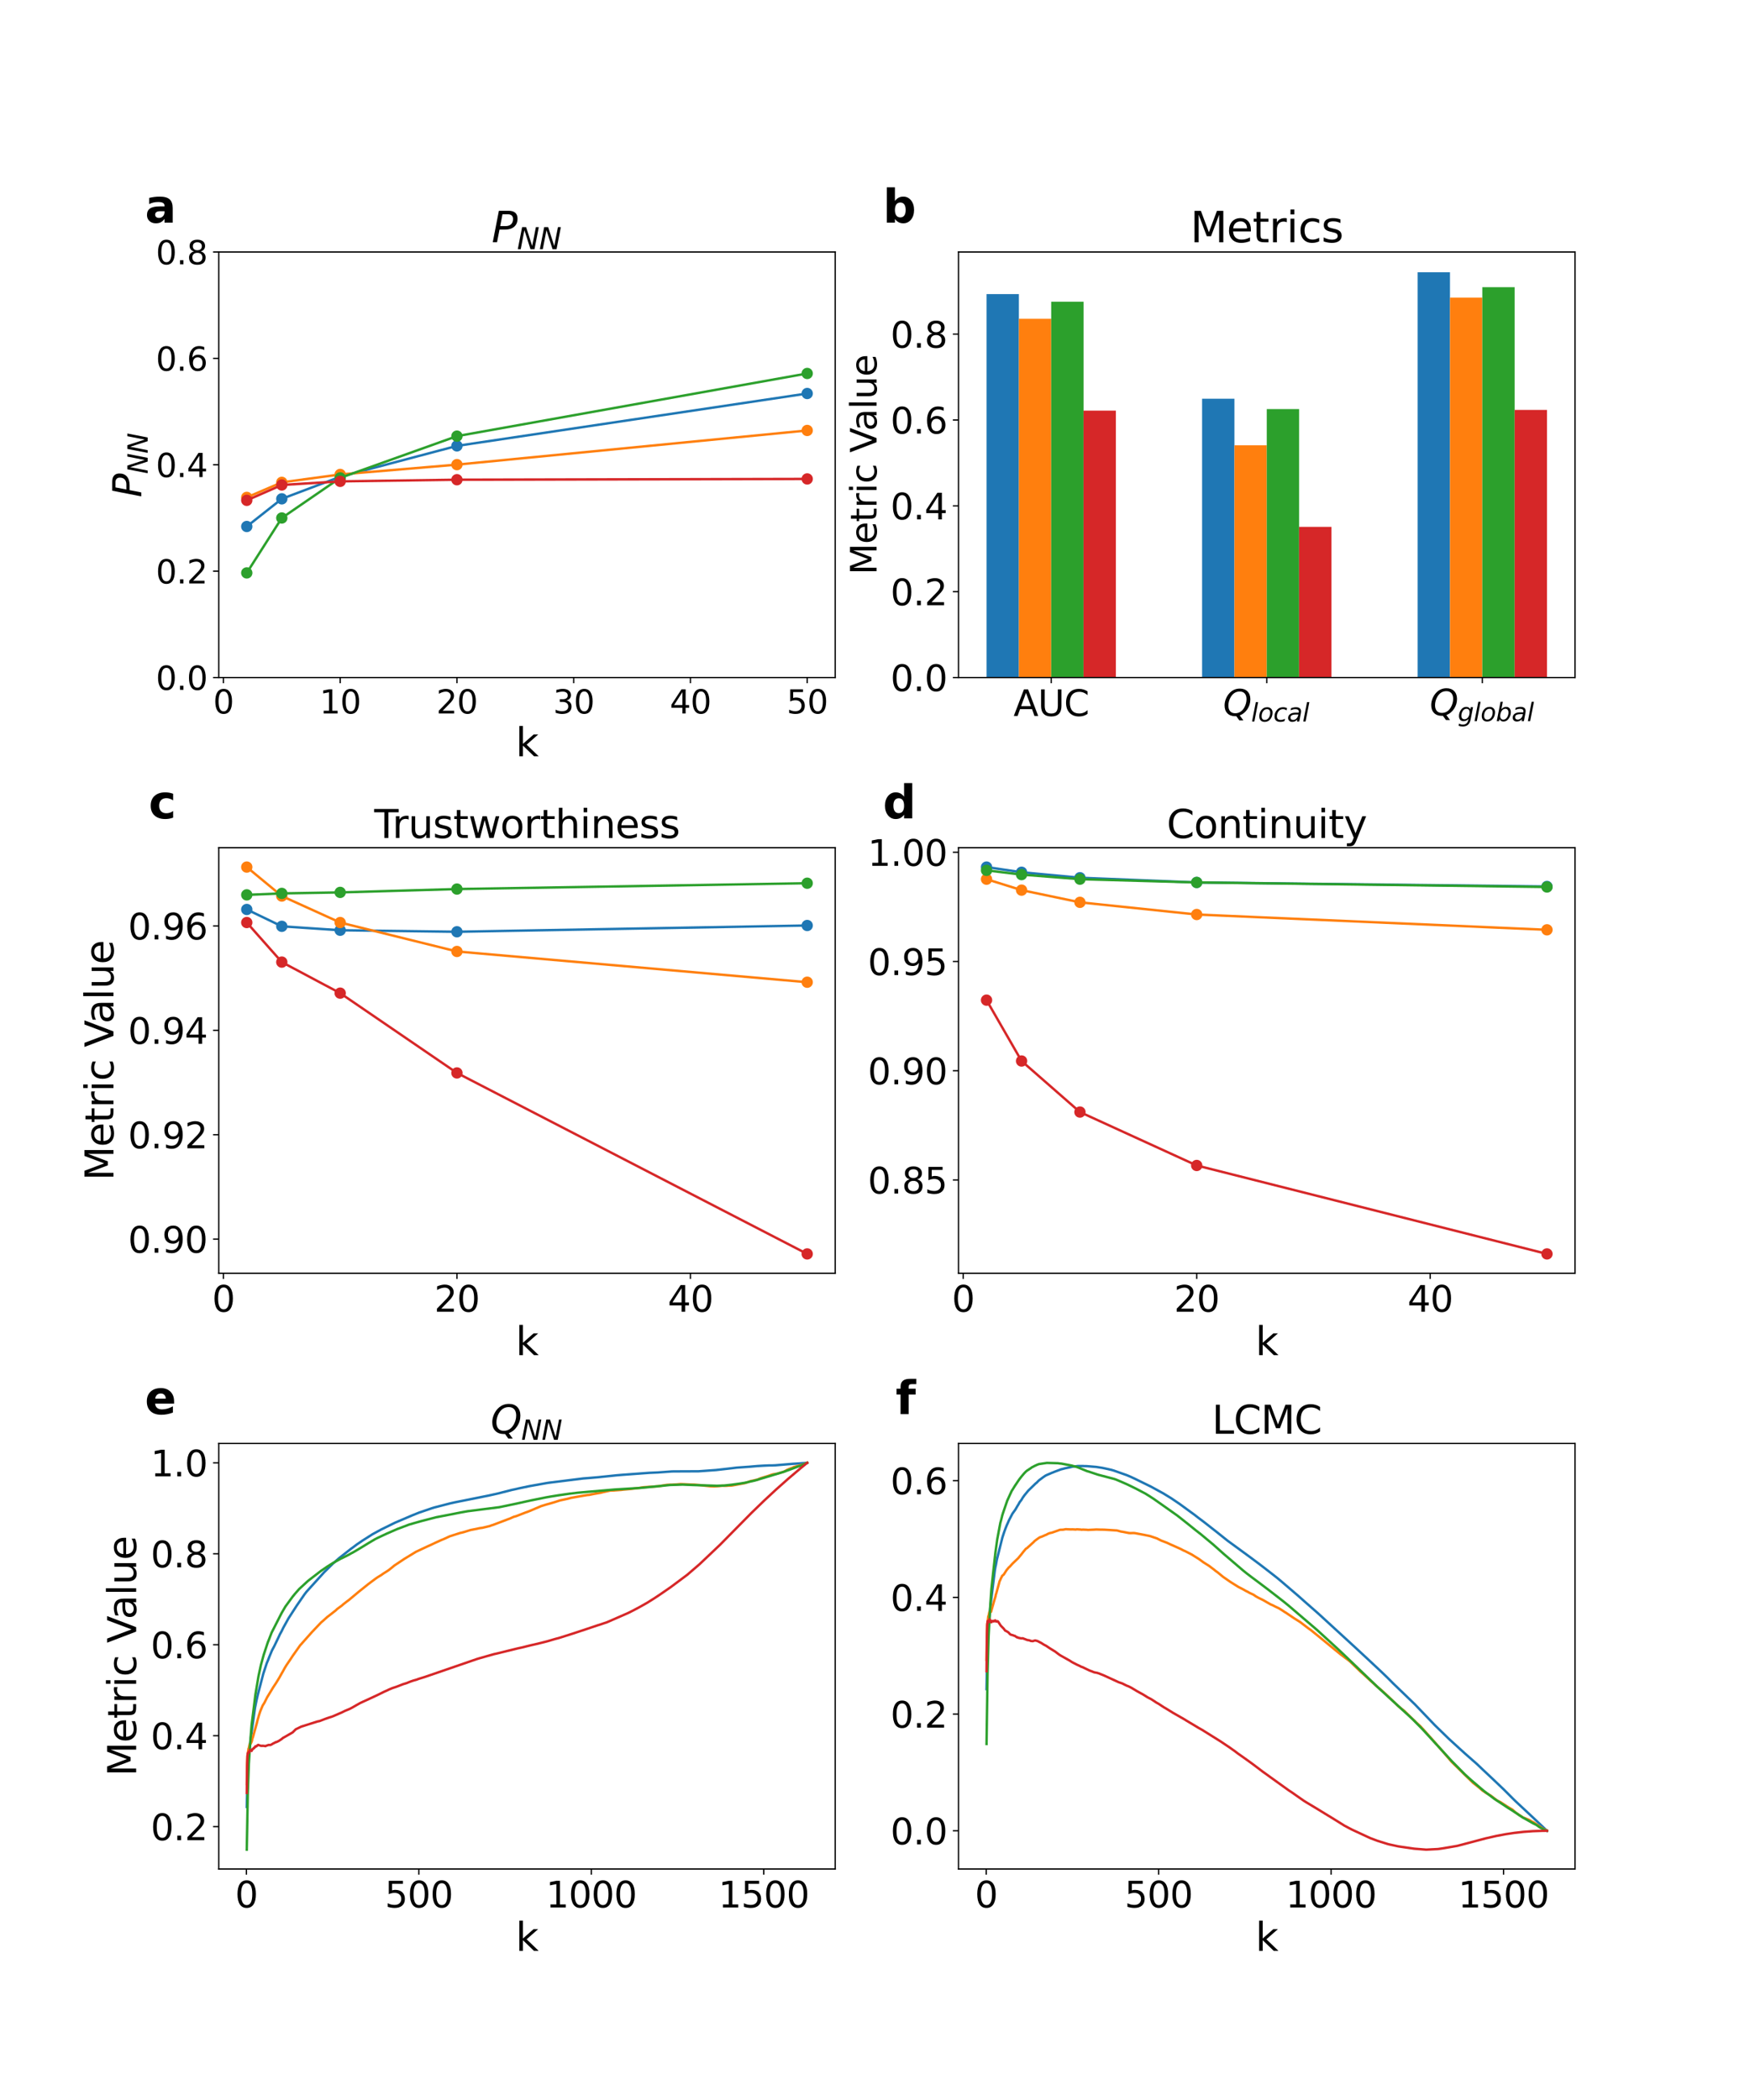<?xml version="1.0" encoding="utf-8" standalone="no"?>
<!DOCTYPE svg PUBLIC "-//W3C//DTD SVG 1.1//EN"
  "http://www.w3.org/Graphics/SVG/1.1/DTD/svg11.dtd">
<svg xmlns:xlink="http://www.w3.org/1999/xlink" width="1080pt" height="1296pt" viewBox="0 0 1080 1296" xmlns="http://www.w3.org/2000/svg" version="1.1">
 <defs>
  <style type="text/css">*{stroke-linejoin: round; stroke-linecap: butt}</style>
 </defs>
 <g id="figure_1">
  <g id="patch_1">
   <path d="M 0 1296 
L 1080 1296 
L 1080 0 
L 0 0 
z
" style="fill: #ffffff"/>
  </g>
  <g id="axes_1">
   <g id="patch_2">
    <path d="M 135 418.131 
L 515.455 418.131 
L 515.455 155.52 
L 135 155.52 
z
" style="fill: #ffffff"/>
   </g>
   <g id="matplotlib.axis_1">
    <g id="xtick_1">
     <g id="line2d_1">
      <defs>
       <path id="m79fb7db394" d="M 0 0 
L 0 3.5 
" style="stroke: #000000; stroke-width: 0.8"/>
      </defs>
      <g>
       <use xlink:href="#m79fb7db394" x="137.882" y="418.131" style="stroke: #000000; stroke-width: 0.8"/>
      </g>
     </g>
     <g id="text_1">
      <!-- 0 -->
      <g transform="translate(131.52 440.327) scale(0.2 -0.2)">
       <defs>
        <path id="DejaVuSans-30" d="M 2034 4250 
Q 1547 4250 1301 3770 
Q 1056 3291 1056 2328 
Q 1056 1369 1301 889 
Q 1547 409 2034 409 
Q 2525 409 2770 889 
Q 3016 1369 3016 2328 
Q 3016 3291 2770 3770 
Q 2525 4250 2034 4250 
z
M 2034 4750 
Q 2819 4750 3233 4129 
Q 3647 3509 3647 2328 
Q 3647 1150 3233 529 
Q 2819 -91 2034 -91 
Q 1250 -91 836 529 
Q 422 1150 422 2328 
Q 422 3509 836 4129 
Q 1250 4750 2034 4750 
z
" transform="scale(0.016)"/>
       </defs>
       <use xlink:href="#DejaVuSans-30"/>
      </g>
     </g>
    </g>
    <g id="xtick_2">
     <g id="line2d_2">
      <g>
       <use xlink:href="#m79fb7db394" x="209.938" y="418.131" style="stroke: #000000; stroke-width: 0.8"/>
      </g>
     </g>
     <g id="text_2">
      <!-- 10 -->
      <g transform="translate(197.213 440.327) scale(0.2 -0.2)">
       <defs>
        <path id="DejaVuSans-31" d="M 794 531 
L 1825 531 
L 1825 4091 
L 703 3866 
L 703 4441 
L 1819 4666 
L 2450 4666 
L 2450 531 
L 3481 531 
L 3481 0 
L 794 0 
L 794 531 
z
" transform="scale(0.016)"/>
       </defs>
       <use xlink:href="#DejaVuSans-31"/>
       <use xlink:href="#DejaVuSans-30" x="63.623"/>
      </g>
     </g>
    </g>
    <g id="xtick_3">
     <g id="line2d_3">
      <g>
       <use xlink:href="#m79fb7db394" x="281.994" y="418.131" style="stroke: #000000; stroke-width: 0.8"/>
      </g>
     </g>
     <g id="text_3">
      <!-- 20 -->
      <g transform="translate(269.269 440.327) scale(0.2 -0.2)">
       <defs>
        <path id="DejaVuSans-32" d="M 1228 531 
L 3431 531 
L 3431 0 
L 469 0 
L 469 531 
Q 828 903 1448 1529 
Q 2069 2156 2228 2338 
Q 2531 2678 2651 2914 
Q 2772 3150 2772 3378 
Q 2772 3750 2511 3984 
Q 2250 4219 1831 4219 
Q 1534 4219 1204 4116 
Q 875 4013 500 3803 
L 500 4441 
Q 881 4594 1212 4672 
Q 1544 4750 1819 4750 
Q 2544 4750 2975 4387 
Q 3406 4025 3406 3419 
Q 3406 3131 3298 2873 
Q 3191 2616 2906 2266 
Q 2828 2175 2409 1742 
Q 1991 1309 1228 531 
z
" transform="scale(0.016)"/>
       </defs>
       <use xlink:href="#DejaVuSans-32"/>
       <use xlink:href="#DejaVuSans-30" x="63.623"/>
      </g>
     </g>
    </g>
    <g id="xtick_4">
     <g id="line2d_4">
      <g>
       <use xlink:href="#m79fb7db394" x="354.05" y="418.131" style="stroke: #000000; stroke-width: 0.8"/>
      </g>
     </g>
     <g id="text_4">
      <!-- 30 -->
      <g transform="translate(341.325 440.327) scale(0.2 -0.2)">
       <defs>
        <path id="DejaVuSans-33" d="M 2597 2516 
Q 3050 2419 3304 2112 
Q 3559 1806 3559 1356 
Q 3559 666 3084 287 
Q 2609 -91 1734 -91 
Q 1441 -91 1130 -33 
Q 819 25 488 141 
L 488 750 
Q 750 597 1062 519 
Q 1375 441 1716 441 
Q 2309 441 2620 675 
Q 2931 909 2931 1356 
Q 2931 1769 2642 2001 
Q 2353 2234 1838 2234 
L 1294 2234 
L 1294 2753 
L 1863 2753 
Q 2328 2753 2575 2939 
Q 2822 3125 2822 3475 
Q 2822 3834 2567 4026 
Q 2313 4219 1838 4219 
Q 1578 4219 1281 4162 
Q 984 4106 628 3988 
L 628 4550 
Q 988 4650 1302 4700 
Q 1616 4750 1894 4750 
Q 2613 4750 3031 4423 
Q 3450 4097 3450 3541 
Q 3450 3153 3228 2886 
Q 3006 2619 2597 2516 
z
" transform="scale(0.016)"/>
       </defs>
       <use xlink:href="#DejaVuSans-33"/>
       <use xlink:href="#DejaVuSans-30" x="63.623"/>
      </g>
     </g>
    </g>
    <g id="xtick_5">
     <g id="line2d_5">
      <g>
       <use xlink:href="#m79fb7db394" x="426.105" y="418.131" style="stroke: #000000; stroke-width: 0.8"/>
      </g>
     </g>
     <g id="text_5">
      <!-- 40 -->
      <g transform="translate(413.38 440.327) scale(0.2 -0.2)">
       <defs>
        <path id="DejaVuSans-34" d="M 2419 4116 
L 825 1625 
L 2419 1625 
L 2419 4116 
z
M 2253 4666 
L 3047 4666 
L 3047 1625 
L 3713 1625 
L 3713 1100 
L 3047 1100 
L 3047 0 
L 2419 0 
L 2419 1100 
L 313 1100 
L 313 1709 
L 2253 4666 
z
" transform="scale(0.016)"/>
       </defs>
       <use xlink:href="#DejaVuSans-34"/>
       <use xlink:href="#DejaVuSans-30" x="63.623"/>
      </g>
     </g>
    </g>
    <g id="xtick_6">
     <g id="line2d_6">
      <g>
       <use xlink:href="#m79fb7db394" x="498.161" y="418.131" style="stroke: #000000; stroke-width: 0.8"/>
      </g>
     </g>
     <g id="text_6">
      <!-- 50 -->
      <g transform="translate(485.436 440.327) scale(0.2 -0.2)">
       <defs>
        <path id="DejaVuSans-35" d="M 691 4666 
L 3169 4666 
L 3169 4134 
L 1269 4134 
L 1269 2991 
Q 1406 3038 1543 3061 
Q 1681 3084 1819 3084 
Q 2600 3084 3056 2656 
Q 3513 2228 3513 1497 
Q 3513 744 3044 326 
Q 2575 -91 1722 -91 
Q 1428 -91 1123 -41 
Q 819 9 494 109 
L 494 744 
Q 775 591 1075 516 
Q 1375 441 1709 441 
Q 2250 441 2565 725 
Q 2881 1009 2881 1497 
Q 2881 1984 2565 2268 
Q 2250 2553 1709 2553 
Q 1456 2553 1204 2497 
Q 953 2441 691 2322 
L 691 4666 
z
" transform="scale(0.016)"/>
       </defs>
       <use xlink:href="#DejaVuSans-35"/>
       <use xlink:href="#DejaVuSans-30" x="63.623"/>
      </g>
     </g>
    </g>
    <g id="text_7">
     <!-- k -->
     <g transform="translate(318.279 466.723) scale(0.24 -0.24)">
      <defs>
       <path id="DejaVuSans-6b" d="M 581 4863 
L 1159 4863 
L 1159 1991 
L 2875 3500 
L 3609 3500 
L 1753 1863 
L 3688 0 
L 2938 0 
L 1159 1709 
L 1159 0 
L 581 0 
L 581 4863 
z
" transform="scale(0.016)"/>
      </defs>
      <use xlink:href="#DejaVuSans-6b"/>
     </g>
    </g>
   </g>
   <g id="matplotlib.axis_2">
    <g id="ytick_1">
     <g id="line2d_7">
      <defs>
       <path id="m96ed7faea0" d="M 0 0 
L -3.5 0 
" style="stroke: #000000; stroke-width: 0.8"/>
      </defs>
      <g>
       <use xlink:href="#m96ed7faea0" x="135" y="418.131" style="stroke: #000000; stroke-width: 0.8"/>
      </g>
     </g>
     <g id="text_8">
      <!-- 0.0 -->
      <g transform="translate(96.194 425.729) scale(0.2 -0.2)">
       <defs>
        <path id="DejaVuSans-2e" d="M 684 794 
L 1344 794 
L 1344 0 
L 684 0 
L 684 794 
z
" transform="scale(0.016)"/>
       </defs>
       <use xlink:href="#DejaVuSans-30"/>
       <use xlink:href="#DejaVuSans-2e" x="63.623"/>
       <use xlink:href="#DejaVuSans-30" x="95.41"/>
      </g>
     </g>
    </g>
    <g id="ytick_2">
     <g id="line2d_8">
      <g>
       <use xlink:href="#m96ed7faea0" x="135" y="352.478" style="stroke: #000000; stroke-width: 0.8"/>
      </g>
     </g>
     <g id="text_9">
      <!-- 0.2 -->
      <g transform="translate(96.194 360.076) scale(0.2 -0.2)">
       <use xlink:href="#DejaVuSans-30"/>
       <use xlink:href="#DejaVuSans-2e" x="63.623"/>
       <use xlink:href="#DejaVuSans-32" x="95.41"/>
      </g>
     </g>
    </g>
    <g id="ytick_3">
     <g id="line2d_9">
      <g>
       <use xlink:href="#m96ed7faea0" x="135" y="286.825" style="stroke: #000000; stroke-width: 0.8"/>
      </g>
     </g>
     <g id="text_10">
      <!-- 0.4 -->
      <g transform="translate(96.194 294.424) scale(0.2 -0.2)">
       <use xlink:href="#DejaVuSans-30"/>
       <use xlink:href="#DejaVuSans-2e" x="63.623"/>
       <use xlink:href="#DejaVuSans-34" x="95.41"/>
      </g>
     </g>
    </g>
    <g id="ytick_4">
     <g id="line2d_10">
      <g>
       <use xlink:href="#m96ed7faea0" x="135" y="221.173" style="stroke: #000000; stroke-width: 0.8"/>
      </g>
     </g>
     <g id="text_11">
      <!-- 0.6 -->
      <g transform="translate(96.194 228.771) scale(0.2 -0.2)">
       <defs>
        <path id="DejaVuSans-36" d="M 2113 2584 
Q 1688 2584 1439 2293 
Q 1191 2003 1191 1497 
Q 1191 994 1439 701 
Q 1688 409 2113 409 
Q 2538 409 2786 701 
Q 3034 994 3034 1497 
Q 3034 2003 2786 2293 
Q 2538 2584 2113 2584 
z
M 3366 4563 
L 3366 3988 
Q 3128 4100 2886 4159 
Q 2644 4219 2406 4219 
Q 1781 4219 1451 3797 
Q 1122 3375 1075 2522 
Q 1259 2794 1537 2939 
Q 1816 3084 2150 3084 
Q 2853 3084 3261 2657 
Q 3669 2231 3669 1497 
Q 3669 778 3244 343 
Q 2819 -91 2113 -91 
Q 1303 -91 875 529 
Q 447 1150 447 2328 
Q 447 3434 972 4092 
Q 1497 4750 2381 4750 
Q 2619 4750 2861 4703 
Q 3103 4656 3366 4563 
z
" transform="scale(0.016)"/>
       </defs>
       <use xlink:href="#DejaVuSans-30"/>
       <use xlink:href="#DejaVuSans-2e" x="63.623"/>
       <use xlink:href="#DejaVuSans-36" x="95.41"/>
      </g>
     </g>
    </g>
    <g id="ytick_5">
     <g id="line2d_11">
      <g>
       <use xlink:href="#m96ed7faea0" x="135" y="155.52" style="stroke: #000000; stroke-width: 0.8"/>
      </g>
     </g>
     <g id="text_12">
      <!-- 0.8 -->
      <g transform="translate(96.194 163.118) scale(0.2 -0.2)">
       <defs>
        <path id="DejaVuSans-38" d="M 2034 2216 
Q 1584 2216 1326 1975 
Q 1069 1734 1069 1313 
Q 1069 891 1326 650 
Q 1584 409 2034 409 
Q 2484 409 2743 651 
Q 3003 894 3003 1313 
Q 3003 1734 2745 1975 
Q 2488 2216 2034 2216 
z
M 1403 2484 
Q 997 2584 770 2862 
Q 544 3141 544 3541 
Q 544 4100 942 4425 
Q 1341 4750 2034 4750 
Q 2731 4750 3128 4425 
Q 3525 4100 3525 3541 
Q 3525 3141 3298 2862 
Q 3072 2584 2669 2484 
Q 3125 2378 3379 2068 
Q 3634 1759 3634 1313 
Q 3634 634 3220 271 
Q 2806 -91 2034 -91 
Q 1263 -91 848 271 
Q 434 634 434 1313 
Q 434 1759 690 2068 
Q 947 2378 1403 2484 
z
M 1172 3481 
Q 1172 3119 1398 2916 
Q 1625 2713 2034 2713 
Q 2441 2713 2670 2916 
Q 2900 3119 2900 3481 
Q 2900 3844 2670 4047 
Q 2441 4250 2034 4250 
Q 1625 4250 1398 4047 
Q 1172 3844 1172 3481 
z
" transform="scale(0.016)"/>
       </defs>
       <use xlink:href="#DejaVuSans-30"/>
       <use xlink:href="#DejaVuSans-2e" x="63.623"/>
       <use xlink:href="#DejaVuSans-38" x="95.41"/>
      </g>
     </g>
    </g>
    <g id="text_13">
     <!-- $P_{NN}$ -->
     <g transform="translate(87.203 306.985) rotate(-90) scale(0.24 -0.24)">
      <defs>
       <path id="DejaVuSans-Oblique-50" d="M 1081 4666 
L 2541 4666 
Q 3178 4666 3512 4369 
Q 3847 4072 3847 3500 
Q 3847 2731 3353 2303 
Q 2859 1875 1966 1875 
L 1172 1875 
L 806 0 
L 172 0 
L 1081 4666 
z
M 1613 4147 
L 1275 2394 
L 2069 2394 
Q 2606 2394 2893 2669 
Q 3181 2944 3181 3456 
Q 3181 3784 2986 3965 
Q 2791 4147 2438 4147 
L 1613 4147 
z
" transform="scale(0.016)"/>
       <path id="DejaVuSans-Oblique-4e" d="M 1081 4666 
L 1931 4666 
L 3219 666 
L 4000 4666 
L 4616 4666 
L 3706 0 
L 2853 0 
L 1569 4025 
L 788 0 
L 172 0 
L 1081 4666 
z
" transform="scale(0.016)"/>
      </defs>
      <use xlink:href="#DejaVuSans-Oblique-50" transform="translate(0 0.094)"/>
      <use xlink:href="#DejaVuSans-Oblique-4e" transform="translate(60.303 -16.312) scale(0.7)"/>
      <use xlink:href="#DejaVuSans-Oblique-4e" transform="translate(112.666 -16.312) scale(0.7)"/>
     </g>
    </g>
   </g>
   <g id="line2d_12">
    <path d="M 152.293 324.918 
L 173.91 307.849 
L 209.938 294.23 
L 281.994 275.174 
L 498.161 242.846 
" clip-path="url(#pfcd38e5755)" style="fill: none; stroke: #1f77b4; stroke-width: 1.5; stroke-linecap: square"/>
    <defs>
     <path id="m415136139e" d="M 0 3 
C 0.796 3 1.559 2.684 2.121 2.121 
C 2.684 1.559 3 0.796 3 0 
C 3 -0.796 2.684 -1.559 2.121 -2.121 
C 1.559 -2.684 0.796 -3 0 -3 
C -0.796 -3 -1.559 -2.684 -2.121 -2.121 
C -2.684 -1.559 -3 -0.796 -3 0 
C -3 0.796 -2.684 1.559 -2.121 2.121 
C -1.559 2.684 -0.796 3 0 3 
z
" style="stroke: #1f77b4"/>
    </defs>
    <g clip-path="url(#pfcd38e5755)">
     <use xlink:href="#m415136139e" x="152.293" y="324.918" style="fill: #1f77b4; stroke: #1f77b4"/>
     <use xlink:href="#m415136139e" x="173.91" y="307.849" style="fill: #1f77b4; stroke: #1f77b4"/>
     <use xlink:href="#m415136139e" x="209.938" y="294.23" style="fill: #1f77b4; stroke: #1f77b4"/>
     <use xlink:href="#m415136139e" x="281.994" y="275.174" style="fill: #1f77b4; stroke: #1f77b4"/>
     <use xlink:href="#m415136139e" x="498.161" y="242.846" style="fill: #1f77b4; stroke: #1f77b4"/>
    </g>
   </g>
   <g id="line2d_13">
    <path d="M 152.293 306.961 
L 173.91 297.68 
L 209.938 292.797 
L 281.994 286.745 
L 498.161 265.653 
" clip-path="url(#pfcd38e5755)" style="fill: none; stroke: #ff7f0e; stroke-width: 1.5; stroke-linecap: square"/>
    <defs>
     <path id="m31f37fb559" d="M 0 3 
C 0.796 3 1.559 2.684 2.121 2.121 
C 2.684 1.559 3 0.796 3 0 
C 3 -0.796 2.684 -1.559 2.121 -2.121 
C 1.559 -2.684 0.796 -3 0 -3 
C -0.796 -3 -1.559 -2.684 -2.121 -2.121 
C -2.684 -1.559 -3 -0.796 -3 0 
C -3 0.796 -2.684 1.559 -2.121 2.121 
C -1.559 2.684 -0.796 3 0 3 
z
" style="stroke: #ff7f0e"/>
    </defs>
    <g clip-path="url(#pfcd38e5755)">
     <use xlink:href="#m31f37fb559" x="152.293" y="306.961" style="fill: #ff7f0e; stroke: #ff7f0e"/>
     <use xlink:href="#m31f37fb559" x="173.91" y="297.68" style="fill: #ff7f0e; stroke: #ff7f0e"/>
     <use xlink:href="#m31f37fb559" x="209.938" y="292.797" style="fill: #ff7f0e; stroke: #ff7f0e"/>
     <use xlink:href="#m31f37fb559" x="281.994" y="286.745" style="fill: #ff7f0e; stroke: #ff7f0e"/>
     <use xlink:href="#m31f37fb559" x="498.161" y="265.653" style="fill: #ff7f0e; stroke: #ff7f0e"/>
    </g>
   </g>
   <g id="line2d_14">
    <path d="M 152.293 353.567 
L 173.91 319.672 
L 209.938 294.916 
L 281.994 269.161 
L 498.161 230.482 
" clip-path="url(#pfcd38e5755)" style="fill: none; stroke: #2ca02c; stroke-width: 1.5; stroke-linecap: square"/>
    <defs>
     <path id="m7c98cf4a06" d="M 0 3 
C 0.796 3 1.559 2.684 2.121 2.121 
C 2.684 1.559 3 0.796 3 0 
C 3 -0.796 2.684 -1.559 2.121 -2.121 
C 1.559 -2.684 0.796 -3 0 -3 
C -0.796 -3 -1.559 -2.684 -2.121 -2.121 
C -2.684 -1.559 -3 -0.796 -3 0 
C -3 0.796 -2.684 1.559 -2.121 2.121 
C -1.559 2.684 -0.796 3 0 3 
z
" style="stroke: #2ca02c"/>
    </defs>
    <g clip-path="url(#pfcd38e5755)">
     <use xlink:href="#m7c98cf4a06" x="152.293" y="353.567" style="fill: #2ca02c; stroke: #2ca02c"/>
     <use xlink:href="#m7c98cf4a06" x="173.91" y="319.672" style="fill: #2ca02c; stroke: #2ca02c"/>
     <use xlink:href="#m7c98cf4a06" x="209.938" y="294.916" style="fill: #2ca02c; stroke: #2ca02c"/>
     <use xlink:href="#m7c98cf4a06" x="281.994" y="269.161" style="fill: #2ca02c; stroke: #2ca02c"/>
     <use xlink:href="#m7c98cf4a06" x="498.161" y="230.482" style="fill: #2ca02c; stroke: #2ca02c"/>
    </g>
   </g>
   <g id="line2d_15">
    <path d="M 152.293 308.777 
L 173.91 299.294 
L 209.938 297.075 
L 281.994 296.056 
L 498.161 295.57 
" clip-path="url(#pfcd38e5755)" style="fill: none; stroke: #d62728; stroke-width: 1.5; stroke-linecap: square"/>
    <defs>
     <path id="md9d94f1fc9" d="M 0 3 
C 0.796 3 1.559 2.684 2.121 2.121 
C 2.684 1.559 3 0.796 3 0 
C 3 -0.796 2.684 -1.559 2.121 -2.121 
C 1.559 -2.684 0.796 -3 0 -3 
C -0.796 -3 -1.559 -2.684 -2.121 -2.121 
C -2.684 -1.559 -3 -0.796 -3 0 
C -3 0.796 -2.684 1.559 -2.121 2.121 
C -1.559 2.684 -0.796 3 0 3 
z
" style="stroke: #d62728"/>
    </defs>
    <g clip-path="url(#pfcd38e5755)">
     <use xlink:href="#md9d94f1fc9" x="152.293" y="308.777" style="fill: #d62728; stroke: #d62728"/>
     <use xlink:href="#md9d94f1fc9" x="173.91" y="299.294" style="fill: #d62728; stroke: #d62728"/>
     <use xlink:href="#md9d94f1fc9" x="209.938" y="297.075" style="fill: #d62728; stroke: #d62728"/>
     <use xlink:href="#md9d94f1fc9" x="281.994" y="296.056" style="fill: #d62728; stroke: #d62728"/>
     <use xlink:href="#md9d94f1fc9" x="498.161" y="295.57" style="fill: #d62728; stroke: #d62728"/>
    </g>
   </g>
   <g id="patch_3">
    <path d="M 135 418.131 
L 135 155.52 
" style="fill: none; stroke: #000000; stroke-width: 0.8; stroke-linejoin: miter; stroke-linecap: square"/>
   </g>
   <g id="patch_4">
    <path d="M 515.455 418.131 
L 515.455 155.52 
" style="fill: none; stroke: #000000; stroke-width: 0.8; stroke-linejoin: miter; stroke-linecap: square"/>
   </g>
   <g id="patch_5">
    <path d="M 135 418.131 
L 515.455 418.131 
" style="fill: none; stroke: #000000; stroke-width: 0.8; stroke-linejoin: miter; stroke-linecap: square"/>
   </g>
   <g id="patch_6">
    <path d="M 135 155.52 
L 515.455 155.52 
" style="fill: none; stroke: #000000; stroke-width: 0.8; stroke-linejoin: miter; stroke-linecap: square"/>
   </g>
   <g id="text_14">
    <!-- a -->
    <g transform="translate(89.473 137.404) scale(0.28 -0.28)">
     <defs>
      <path id="DejaVuSans-Bold-61" d="M 2106 1575 
Q 1756 1575 1579 1456 
Q 1403 1338 1403 1106 
Q 1403 894 1545 773 
Q 1688 653 1941 653 
Q 2256 653 2472 879 
Q 2688 1106 2688 1447 
L 2688 1575 
L 2106 1575 
z
M 3816 1997 
L 3816 0 
L 2688 0 
L 2688 519 
Q 2463 200 2181 54 
Q 1900 -91 1497 -91 
Q 953 -91 614 226 
Q 275 544 275 1050 
Q 275 1666 698 1953 
Q 1122 2241 2028 2241 
L 2688 2241 
L 2688 2328 
Q 2688 2594 2478 2717 
Q 2269 2841 1825 2841 
Q 1466 2841 1156 2769 
Q 847 2697 581 2553 
L 581 3406 
Q 941 3494 1303 3539 
Q 1666 3584 2028 3584 
Q 2975 3584 3395 3211 
Q 3816 2838 3816 1997 
z
" transform="scale(0.016)"/>
     </defs>
     <use xlink:href="#DejaVuSans-Bold-61"/>
    </g>
   </g>
   <g id="text_15">
    <!-- $P_{NN}$ -->
    <g transform="translate(303.387 149.52) scale(0.26 -0.26)">
     <use xlink:href="#DejaVuSans-Oblique-50" transform="translate(0 0.094)"/>
     <use xlink:href="#DejaVuSans-Oblique-4e" transform="translate(60.303 -16.312) scale(0.7)"/>
     <use xlink:href="#DejaVuSans-Oblique-4e" transform="translate(112.666 -16.312) scale(0.7)"/>
    </g>
   </g>
  </g>
  <g id="axes_2">
   <g id="patch_7">
    <path d="M 591.545 418.131 
L 972 418.131 
L 972 155.52 
L 591.545 155.52 
z
" style="fill: #ffffff"/>
   </g>
   <g id="patch_8">
    <path d="M 608.839 418.131 
L 628.793 418.131 
L 628.793 181.491 
L 608.839 181.491 
z
" clip-path="url(#p8a84adb8ff)" style="fill: #1f77b4"/>
   </g>
   <g id="patch_9">
    <path d="M 741.865 418.131 
L 761.819 418.131 
L 761.819 246.08 
L 741.865 246.08 
z
" clip-path="url(#p8a84adb8ff)" style="fill: #1f77b4"/>
   </g>
   <g id="patch_10">
    <path d="M 874.891 418.131 
L 894.845 418.131 
L 894.845 168.025 
L 874.891 168.025 
z
" clip-path="url(#p8a84adb8ff)" style="fill: #1f77b4"/>
   </g>
   <g id="patch_11">
    <path d="M 628.793 418.131 
L 648.747 418.131 
L 648.747 196.719 
L 628.793 196.719 
z
" clip-path="url(#p8a84adb8ff)" style="fill: #ff7f0e"/>
   </g>
   <g id="patch_12">
    <path d="M 761.819 418.131 
L 781.773 418.131 
L 781.773 274.801 
L 761.819 274.801 
z
" clip-path="url(#p8a84adb8ff)" style="fill: #ff7f0e"/>
   </g>
   <g id="patch_13">
    <path d="M 894.845 418.131 
L 914.799 418.131 
L 914.799 183.686 
L 894.845 183.686 
z
" clip-path="url(#p8a84adb8ff)" style="fill: #ff7f0e"/>
   </g>
   <g id="patch_14">
    <path d="M 648.747 418.131 
L 668.701 418.131 
L 668.701 186.233 
L 648.747 186.233 
z
" clip-path="url(#p8a84adb8ff)" style="fill: #2ca02c"/>
   </g>
   <g id="patch_15">
    <path d="M 781.773 418.131 
L 801.727 418.131 
L 801.727 252.464 
L 781.773 252.464 
z
" clip-path="url(#p8a84adb8ff)" style="fill: #2ca02c"/>
   </g>
   <g id="patch_16">
    <path d="M 914.799 418.131 
L 934.753 418.131 
L 934.753 177.244 
L 914.799 177.244 
z
" clip-path="url(#p8a84adb8ff)" style="fill: #2ca02c"/>
   </g>
   <g id="patch_17">
    <path d="M 668.701 418.131 
L 688.654 418.131 
L 688.654 253.424 
L 668.701 253.424 
z
" clip-path="url(#p8a84adb8ff)" style="fill: #d62728"/>
   </g>
   <g id="patch_18">
    <path d="M 801.727 418.131 
L 821.681 418.131 
L 821.681 325.146 
L 801.727 325.146 
z
" clip-path="url(#p8a84adb8ff)" style="fill: #d62728"/>
   </g>
   <g id="patch_19">
    <path d="M 934.753 418.131 
L 954.707 418.131 
L 954.707 252.982 
L 934.753 252.982 
z
" clip-path="url(#p8a84adb8ff)" style="fill: #d62728"/>
   </g>
   <g id="matplotlib.axis_3">
    <g id="xtick_7">
     <g id="line2d_16">
      <g>
       <use xlink:href="#m79fb7db394" x="648.747" y="418.131" style="stroke: #000000; stroke-width: 0.8"/>
      </g>
     </g>
     <g id="text_16">
      <!-- AUC -->
      <g transform="translate(625.49 441.847) scale(0.22 -0.22)">
       <defs>
        <path id="DejaVuSans-41" d="M 2188 4044 
L 1331 1722 
L 3047 1722 
L 2188 4044 
z
M 1831 4666 
L 2547 4666 
L 4325 0 
L 3669 0 
L 3244 1197 
L 1141 1197 
L 716 0 
L 50 0 
L 1831 4666 
z
" transform="scale(0.016)"/>
        <path id="DejaVuSans-55" d="M 556 4666 
L 1191 4666 
L 1191 1831 
Q 1191 1081 1462 751 
Q 1734 422 2344 422 
Q 2950 422 3222 751 
Q 3494 1081 3494 1831 
L 3494 4666 
L 4128 4666 
L 4128 1753 
Q 4128 841 3676 375 
Q 3225 -91 2344 -91 
Q 1459 -91 1007 375 
Q 556 841 556 1753 
L 556 4666 
z
" transform="scale(0.016)"/>
        <path id="DejaVuSans-43" d="M 4122 4306 
L 4122 3641 
Q 3803 3938 3442 4084 
Q 3081 4231 2675 4231 
Q 1875 4231 1450 3742 
Q 1025 3253 1025 2328 
Q 1025 1406 1450 917 
Q 1875 428 2675 428 
Q 3081 428 3442 575 
Q 3803 722 4122 1019 
L 4122 359 
Q 3791 134 3420 21 
Q 3050 -91 2638 -91 
Q 1578 -91 968 557 
Q 359 1206 359 2328 
Q 359 3453 968 4101 
Q 1578 4750 2638 4750 
Q 3056 4750 3426 4639 
Q 3797 4528 4122 4306 
z
" transform="scale(0.016)"/>
       </defs>
       <use xlink:href="#DejaVuSans-41"/>
       <use xlink:href="#DejaVuSans-55" x="68.408"/>
       <use xlink:href="#DejaVuSans-43" x="141.602"/>
      </g>
     </g>
    </g>
    <g id="xtick_8">
     <g id="line2d_17">
      <g>
       <use xlink:href="#m79fb7db394" x="781.773" y="418.131" style="stroke: #000000; stroke-width: 0.8"/>
      </g>
     </g>
     <g id="text_17">
      <!-- $Q_{local}$ -->
      <g transform="translate(754.823 441.847) scale(0.22 -0.22)">
       <defs>
        <path id="DejaVuSans-Oblique-51" d="M 2309 -84 
Q 2275 -88 2237 -89 
Q 2200 -91 2125 -91 
Q 1250 -91 756 411 
Q 263 913 263 1797 
Q 263 2319 452 2844 
Q 641 3369 978 3788 
Q 1369 4269 1858 4509 
Q 2347 4750 2938 4750 
Q 3794 4750 4287 4245 
Q 4781 3741 4781 2869 
Q 4781 1928 4265 1147 
Q 3750 366 2919 44 
L 3553 -825 
L 2847 -825 
L 2309 -84 
z
M 2919 4238 
Q 2400 4238 2003 3986 
Q 1606 3734 1313 3219 
Q 1125 2891 1026 2522 
Q 928 2153 928 1778 
Q 928 1128 1239 775 
Q 1550 422 2119 422 
Q 2631 422 3032 676 
Q 3434 931 3719 1434 
Q 3909 1772 4009 2142 
Q 4109 2513 4109 2881 
Q 4109 3528 3796 3883 
Q 3484 4238 2919 4238 
z
" transform="scale(0.016)"/>
        <path id="DejaVuSans-Oblique-6c" d="M 1172 4863 
L 1747 4863 
L 800 0 
L 225 0 
L 1172 4863 
z
" transform="scale(0.016)"/>
        <path id="DejaVuSans-Oblique-6f" d="M 1625 -91 
Q 1009 -91 651 289 
Q 294 669 294 1325 
Q 294 1706 417 2101 
Q 541 2497 738 2766 
Q 1047 3184 1428 3384 
Q 1809 3584 2291 3584 
Q 2888 3584 3255 3212 
Q 3622 2841 3622 2241 
Q 3622 1825 3500 1412 
Q 3378 1000 3181 728 
Q 2875 309 2494 109 
Q 2113 -91 1625 -91 
z
M 891 1344 
Q 891 869 1089 633 
Q 1288 397 1691 397 
Q 2269 397 2648 901 
Q 3028 1406 3028 2181 
Q 3028 2634 2825 2865 
Q 2622 3097 2228 3097 
Q 1903 3097 1650 2945 
Q 1397 2794 1197 2484 
Q 1050 2253 970 1956 
Q 891 1659 891 1344 
z
" transform="scale(0.016)"/>
        <path id="DejaVuSans-Oblique-63" d="M 3431 3366 
L 3316 2797 
Q 3109 2947 2876 3022 
Q 2644 3097 2394 3097 
Q 2119 3097 1870 3000 
Q 1622 2903 1453 2725 
Q 1184 2453 1037 2087 
Q 891 1722 891 1331 
Q 891 859 1127 628 
Q 1363 397 1844 397 
Q 2081 397 2348 469 
Q 2616 541 2906 684 
L 2797 116 
Q 2547 13 2283 -39 
Q 2019 -91 1741 -91 
Q 1044 -91 669 257 
Q 294 606 294 1253 
Q 294 1797 489 2255 
Q 684 2713 1069 3078 
Q 1331 3328 1684 3456 
Q 2038 3584 2456 3584 
Q 2700 3584 2940 3529 
Q 3181 3475 3431 3366 
z
" transform="scale(0.016)"/>
        <path id="DejaVuSans-Oblique-61" d="M 3438 1997 
L 3047 0 
L 2472 0 
L 2578 531 
Q 2325 219 2001 64 
Q 1678 -91 1281 -91 
Q 834 -91 548 182 
Q 263 456 263 884 
Q 263 1497 752 1853 
Q 1241 2209 2100 2209 
L 2900 2209 
L 2931 2363 
Q 2938 2388 2941 2417 
Q 2944 2447 2944 2509 
Q 2944 2788 2717 2942 
Q 2491 3097 2081 3097 
Q 1800 3097 1504 3025 
Q 1209 2953 897 2809 
L 997 3341 
Q 1322 3463 1633 3523 
Q 1944 3584 2234 3584 
Q 2853 3584 3176 3315 
Q 3500 3047 3500 2534 
Q 3500 2431 3484 2292 
Q 3469 2153 3438 1997 
z
M 2816 1759 
L 2241 1759 
Q 1534 1759 1195 1570 
Q 856 1381 856 984 
Q 856 709 1029 553 
Q 1203 397 1509 397 
Q 1978 397 2328 733 
Q 2678 1069 2791 1631 
L 2816 1759 
z
" transform="scale(0.016)"/>
       </defs>
       <use xlink:href="#DejaVuSans-Oblique-51" transform="translate(0 0.781)"/>
       <use xlink:href="#DejaVuSans-Oblique-6c" transform="translate(78.711 -15.625) scale(0.7)"/>
       <use xlink:href="#DejaVuSans-Oblique-6f" transform="translate(98.159 -15.625) scale(0.7)"/>
       <use xlink:href="#DejaVuSans-Oblique-63" transform="translate(140.986 -15.625) scale(0.7)"/>
       <use xlink:href="#DejaVuSans-Oblique-61" transform="translate(179.473 -15.625) scale(0.7)"/>
       <use xlink:href="#DejaVuSans-Oblique-6c" transform="translate(222.368 -15.625) scale(0.7)"/>
      </g>
     </g>
    </g>
    <g id="xtick_9">
     <g id="line2d_18">
      <g>
       <use xlink:href="#m79fb7db394" x="914.799" y="418.131" style="stroke: #000000; stroke-width: 0.8"/>
      </g>
     </g>
     <g id="text_18">
      <!-- $Q_{global}$ -->
      <g transform="translate(882.349 441.631) scale(0.22 -0.22)">
       <defs>
        <path id="DejaVuSans-Oblique-67" d="M 3816 3500 
L 3219 434 
Q 3047 -456 2561 -893 
Q 2075 -1331 1253 -1331 
Q 950 -1331 690 -1286 
Q 431 -1241 206 -1147 
L 313 -588 
Q 525 -725 762 -790 
Q 1000 -856 1269 -856 
Q 1816 -856 2167 -557 
Q 2519 -259 2631 300 
L 2681 563 
Q 2441 288 2122 144 
Q 1803 0 1434 0 
Q 903 0 598 351 
Q 294 703 294 1319 
Q 294 1803 478 2267 
Q 663 2731 997 3091 
Q 1219 3328 1514 3456 
Q 1809 3584 2131 3584 
Q 2484 3584 2746 3420 
Q 3009 3256 3138 2956 
L 3238 3500 
L 3816 3500 
z
M 2950 2216 
Q 2950 2641 2750 2872 
Q 2550 3103 2181 3103 
Q 1953 3103 1747 3012 
Q 1541 2922 1394 2759 
Q 1156 2491 1023 2127 
Q 891 1763 891 1375 
Q 891 944 1092 712 
Q 1294 481 1672 481 
Q 2219 481 2584 976 
Q 2950 1472 2950 2216 
z
" transform="scale(0.016)"/>
        <path id="DejaVuSans-Oblique-62" d="M 3169 2138 
Q 3169 2591 2961 2847 
Q 2753 3103 2388 3103 
Q 2122 3103 1889 2973 
Q 1656 2844 1484 2597 
Q 1303 2338 1198 1995 
Q 1094 1653 1094 1313 
Q 1094 881 1298 636 
Q 1503 391 1863 391 
Q 2134 391 2365 517 
Q 2597 644 2772 891 
Q 2950 1147 3059 1487 
Q 3169 1828 3169 2138 
z
M 1381 2969 
Q 1594 3256 1914 3420 
Q 2234 3584 2584 3584 
Q 3122 3584 3439 3221 
Q 3756 2859 3756 2241 
Q 3756 1734 3570 1259 
Q 3384 784 3041 416 
Q 2816 172 2522 40 
Q 2228 -91 1906 -91 
Q 1566 -91 1316 65 
Q 1066 222 909 531 
L 806 0 
L 231 0 
L 1178 4863 
L 1753 4863 
L 1381 2969 
z
" transform="scale(0.016)"/>
       </defs>
       <use xlink:href="#DejaVuSans-Oblique-51" transform="translate(0 0.781)"/>
       <use xlink:href="#DejaVuSans-Oblique-67" transform="translate(78.711 -15.625) scale(0.7)"/>
       <use xlink:href="#DejaVuSans-Oblique-6c" transform="translate(123.145 -15.625) scale(0.7)"/>
       <use xlink:href="#DejaVuSans-Oblique-6f" transform="translate(142.593 -15.625) scale(0.7)"/>
       <use xlink:href="#DejaVuSans-Oblique-62" transform="translate(185.42 -15.625) scale(0.7)"/>
       <use xlink:href="#DejaVuSans-Oblique-61" transform="translate(229.854 -15.625) scale(0.7)"/>
       <use xlink:href="#DejaVuSans-Oblique-6c" transform="translate(272.749 -15.625) scale(0.7)"/>
      </g>
     </g>
    </g>
   </g>
   <g id="matplotlib.axis_4">
    <g id="ytick_6">
     <g id="line2d_19">
      <g>
       <use xlink:href="#m96ed7faea0" x="591.545" y="418.131" style="stroke: #000000; stroke-width: 0.8"/>
      </g>
     </g>
     <g id="text_19">
      <!-- 0.0 -->
      <g transform="translate(549.559 426.489) scale(0.22 -0.22)">
       <use xlink:href="#DejaVuSans-30"/>
       <use xlink:href="#DejaVuSans-2e" x="63.623"/>
       <use xlink:href="#DejaVuSans-30" x="95.41"/>
      </g>
     </g>
    </g>
    <g id="ytick_7">
     <g id="line2d_20">
      <g>
       <use xlink:href="#m96ed7faea0" x="591.545" y="365.153" style="stroke: #000000; stroke-width: 0.8"/>
      </g>
     </g>
     <g id="text_20">
      <!-- 0.2 -->
      <g transform="translate(549.559 373.511) scale(0.22 -0.22)">
       <use xlink:href="#DejaVuSans-30"/>
       <use xlink:href="#DejaVuSans-2e" x="63.623"/>
       <use xlink:href="#DejaVuSans-32" x="95.41"/>
      </g>
     </g>
    </g>
    <g id="ytick_8">
     <g id="line2d_21">
      <g>
       <use xlink:href="#m96ed7faea0" x="591.545" y="312.175" style="stroke: #000000; stroke-width: 0.8"/>
      </g>
     </g>
     <g id="text_21">
      <!-- 0.4 -->
      <g transform="translate(549.559 320.533) scale(0.22 -0.22)">
       <use xlink:href="#DejaVuSans-30"/>
       <use xlink:href="#DejaVuSans-2e" x="63.623"/>
       <use xlink:href="#DejaVuSans-34" x="95.41"/>
      </g>
     </g>
    </g>
    <g id="ytick_9">
     <g id="line2d_22">
      <g>
       <use xlink:href="#m96ed7faea0" x="591.545" y="259.197" style="stroke: #000000; stroke-width: 0.8"/>
      </g>
     </g>
     <g id="text_22">
      <!-- 0.6 -->
      <g transform="translate(549.559 267.556) scale(0.22 -0.22)">
       <use xlink:href="#DejaVuSans-30"/>
       <use xlink:href="#DejaVuSans-2e" x="63.623"/>
       <use xlink:href="#DejaVuSans-36" x="95.41"/>
      </g>
     </g>
    </g>
    <g id="ytick_10">
     <g id="line2d_23">
      <g>
       <use xlink:href="#m96ed7faea0" x="591.545" y="206.22" style="stroke: #000000; stroke-width: 0.8"/>
      </g>
     </g>
     <g id="text_23">
      <!-- 0.8 -->
      <g transform="translate(549.559 214.578) scale(0.22 -0.22)">
       <use xlink:href="#DejaVuSans-30"/>
       <use xlink:href="#DejaVuSans-2e" x="63.623"/>
       <use xlink:href="#DejaVuSans-38" x="95.41"/>
      </g>
     </g>
    </g>
    <g id="text_24">
     <!-- Metric Value -->
     <g transform="translate(540.983 354.728) rotate(-90) scale(0.22 -0.22)">
      <defs>
       <path id="DejaVuSans-4d" d="M 628 4666 
L 1569 4666 
L 2759 1491 
L 3956 4666 
L 4897 4666 
L 4897 0 
L 4281 0 
L 4281 4097 
L 3078 897 
L 2444 897 
L 1241 4097 
L 1241 0 
L 628 0 
L 628 4666 
z
" transform="scale(0.016)"/>
       <path id="DejaVuSans-65" d="M 3597 1894 
L 3597 1613 
L 953 1613 
Q 991 1019 1311 708 
Q 1631 397 2203 397 
Q 2534 397 2845 478 
Q 3156 559 3463 722 
L 3463 178 
Q 3153 47 2828 -22 
Q 2503 -91 2169 -91 
Q 1331 -91 842 396 
Q 353 884 353 1716 
Q 353 2575 817 3079 
Q 1281 3584 2069 3584 
Q 2775 3584 3186 3129 
Q 3597 2675 3597 1894 
z
M 3022 2063 
Q 3016 2534 2758 2815 
Q 2500 3097 2075 3097 
Q 1594 3097 1305 2825 
Q 1016 2553 972 2059 
L 3022 2063 
z
" transform="scale(0.016)"/>
       <path id="DejaVuSans-74" d="M 1172 4494 
L 1172 3500 
L 2356 3500 
L 2356 3053 
L 1172 3053 
L 1172 1153 
Q 1172 725 1289 603 
Q 1406 481 1766 481 
L 2356 481 
L 2356 0 
L 1766 0 
Q 1100 0 847 248 
Q 594 497 594 1153 
L 594 3053 
L 172 3053 
L 172 3500 
L 594 3500 
L 594 4494 
L 1172 4494 
z
" transform="scale(0.016)"/>
       <path id="DejaVuSans-72" d="M 2631 2963 
Q 2534 3019 2420 3045 
Q 2306 3072 2169 3072 
Q 1681 3072 1420 2755 
Q 1159 2438 1159 1844 
L 1159 0 
L 581 0 
L 581 3500 
L 1159 3500 
L 1159 2956 
Q 1341 3275 1631 3429 
Q 1922 3584 2338 3584 
Q 2397 3584 2469 3576 
Q 2541 3569 2628 3553 
L 2631 2963 
z
" transform="scale(0.016)"/>
       <path id="DejaVuSans-69" d="M 603 3500 
L 1178 3500 
L 1178 0 
L 603 0 
L 603 3500 
z
M 603 4863 
L 1178 4863 
L 1178 4134 
L 603 4134 
L 603 4863 
z
" transform="scale(0.016)"/>
       <path id="DejaVuSans-63" d="M 3122 3366 
L 3122 2828 
Q 2878 2963 2633 3030 
Q 2388 3097 2138 3097 
Q 1578 3097 1268 2742 
Q 959 2388 959 1747 
Q 959 1106 1268 751 
Q 1578 397 2138 397 
Q 2388 397 2633 464 
Q 2878 531 3122 666 
L 3122 134 
Q 2881 22 2623 -34 
Q 2366 -91 2075 -91 
Q 1284 -91 818 406 
Q 353 903 353 1747 
Q 353 2603 823 3093 
Q 1294 3584 2113 3584 
Q 2378 3584 2631 3529 
Q 2884 3475 3122 3366 
z
" transform="scale(0.016)"/>
       <path id="DejaVuSans-20" transform="scale(0.016)"/>
       <path id="DejaVuSans-56" d="M 1831 0 
L 50 4666 
L 709 4666 
L 2188 738 
L 3669 4666 
L 4325 4666 
L 2547 0 
L 1831 0 
z
" transform="scale(0.016)"/>
       <path id="DejaVuSans-61" d="M 2194 1759 
Q 1497 1759 1228 1600 
Q 959 1441 959 1056 
Q 959 750 1161 570 
Q 1363 391 1709 391 
Q 2188 391 2477 730 
Q 2766 1069 2766 1631 
L 2766 1759 
L 2194 1759 
z
M 3341 1997 
L 3341 0 
L 2766 0 
L 2766 531 
Q 2569 213 2275 61 
Q 1981 -91 1556 -91 
Q 1019 -91 701 211 
Q 384 513 384 1019 
Q 384 1609 779 1909 
Q 1175 2209 1959 2209 
L 2766 2209 
L 2766 2266 
Q 2766 2663 2505 2880 
Q 2244 3097 1772 3097 
Q 1472 3097 1187 3025 
Q 903 2953 641 2809 
L 641 3341 
Q 956 3463 1253 3523 
Q 1550 3584 1831 3584 
Q 2591 3584 2966 3190 
Q 3341 2797 3341 1997 
z
" transform="scale(0.016)"/>
       <path id="DejaVuSans-6c" d="M 603 4863 
L 1178 4863 
L 1178 0 
L 603 0 
L 603 4863 
z
" transform="scale(0.016)"/>
       <path id="DejaVuSans-75" d="M 544 1381 
L 544 3500 
L 1119 3500 
L 1119 1403 
Q 1119 906 1312 657 
Q 1506 409 1894 409 
Q 2359 409 2629 706 
Q 2900 1003 2900 1516 
L 2900 3500 
L 3475 3500 
L 3475 0 
L 2900 0 
L 2900 538 
Q 2691 219 2414 64 
Q 2138 -91 1772 -91 
Q 1169 -91 856 284 
Q 544 659 544 1381 
z
M 1991 3584 
L 1991 3584 
z
" transform="scale(0.016)"/>
      </defs>
      <use xlink:href="#DejaVuSans-4d"/>
      <use xlink:href="#DejaVuSans-65" x="86.279"/>
      <use xlink:href="#DejaVuSans-74" x="147.803"/>
      <use xlink:href="#DejaVuSans-72" x="187.012"/>
      <use xlink:href="#DejaVuSans-69" x="228.125"/>
      <use xlink:href="#DejaVuSans-63" x="255.908"/>
      <use xlink:href="#DejaVuSans-20" x="310.889"/>
      <use xlink:href="#DejaVuSans-56" x="342.676"/>
      <use xlink:href="#DejaVuSans-61" x="403.334"/>
      <use xlink:href="#DejaVuSans-6c" x="464.613"/>
      <use xlink:href="#DejaVuSans-75" x="492.396"/>
      <use xlink:href="#DejaVuSans-65" x="555.775"/>
     </g>
    </g>
   </g>
   <g id="patch_20">
    <path d="M 591.545 418.131 
L 591.545 155.52 
" style="fill: none; stroke: #000000; stroke-width: 0.8; stroke-linejoin: miter; stroke-linecap: square"/>
   </g>
   <g id="patch_21">
    <path d="M 972 418.131 
L 972 155.52 
" style="fill: none; stroke: #000000; stroke-width: 0.8; stroke-linejoin: miter; stroke-linecap: square"/>
   </g>
   <g id="patch_22">
    <path d="M 591.545 418.131 
L 972 418.131 
" style="fill: none; stroke: #000000; stroke-width: 0.8; stroke-linejoin: miter; stroke-linecap: square"/>
   </g>
   <g id="patch_23">
    <path d="M 591.545 155.52 
L 972 155.52 
" style="fill: none; stroke: #000000; stroke-width: 0.8; stroke-linejoin: miter; stroke-linecap: square"/>
   </g>
   <g id="text_25">
    <!-- b -->
    <g transform="translate(544.872 137.404) scale(0.28 -0.28)">
     <defs>
      <path id="DejaVuSans-Bold-62" d="M 2400 722 
Q 2759 722 2948 984 
Q 3138 1247 3138 1747 
Q 3138 2247 2948 2509 
Q 2759 2772 2400 2772 
Q 2041 2772 1848 2508 
Q 1656 2244 1656 1747 
Q 1656 1250 1848 986 
Q 2041 722 2400 722 
z
M 1656 2988 
Q 1888 3294 2169 3439 
Q 2450 3584 2816 3584 
Q 3463 3584 3878 3070 
Q 4294 2556 4294 1747 
Q 4294 938 3878 423 
Q 3463 -91 2816 -91 
Q 2450 -91 2169 54 
Q 1888 200 1656 506 
L 1656 0 
L 538 0 
L 538 4863 
L 1656 4863 
L 1656 2988 
z
" transform="scale(0.016)"/>
     </defs>
     <use xlink:href="#DejaVuSans-Bold-62"/>
    </g>
   </g>
   <g id="text_26">
    <!-- Metrics -->
    <g transform="translate(734.585 149.52) scale(0.26 -0.26)">
     <defs>
      <path id="DejaVuSans-73" d="M 2834 3397 
L 2834 2853 
Q 2591 2978 2328 3040 
Q 2066 3103 1784 3103 
Q 1356 3103 1142 2972 
Q 928 2841 928 2578 
Q 928 2378 1081 2264 
Q 1234 2150 1697 2047 
L 1894 2003 
Q 2506 1872 2764 1633 
Q 3022 1394 3022 966 
Q 3022 478 2636 193 
Q 2250 -91 1575 -91 
Q 1294 -91 989 -36 
Q 684 19 347 128 
L 347 722 
Q 666 556 975 473 
Q 1284 391 1588 391 
Q 1994 391 2212 530 
Q 2431 669 2431 922 
Q 2431 1156 2273 1281 
Q 2116 1406 1581 1522 
L 1381 1569 
Q 847 1681 609 1914 
Q 372 2147 372 2553 
Q 372 3047 722 3315 
Q 1072 3584 1716 3584 
Q 2034 3584 2315 3537 
Q 2597 3491 2834 3397 
z
" transform="scale(0.016)"/>
     </defs>
     <use xlink:href="#DejaVuSans-4d"/>
     <use xlink:href="#DejaVuSans-65" x="86.279"/>
     <use xlink:href="#DejaVuSans-74" x="147.803"/>
     <use xlink:href="#DejaVuSans-72" x="187.012"/>
     <use xlink:href="#DejaVuSans-69" x="228.125"/>
     <use xlink:href="#DejaVuSans-63" x="255.908"/>
     <use xlink:href="#DejaVuSans-73" x="310.889"/>
    </g>
   </g>
  </g>
  <g id="axes_3">
   <g id="patch_24">
    <path d="M 135 785.785 
L 515.455 785.785 
L 515.455 523.175 
L 135 523.175 
z
" style="fill: #ffffff"/>
   </g>
   <g id="matplotlib.axis_5">
    <g id="xtick_10">
     <g id="line2d_24">
      <g>
       <use xlink:href="#m79fb7db394" x="137.882" y="785.785" style="stroke: #000000; stroke-width: 0.8"/>
      </g>
     </g>
     <g id="text_27">
      <!-- 0 -->
      <g transform="translate(130.883 809.502) scale(0.22 -0.22)">
       <use xlink:href="#DejaVuSans-30"/>
      </g>
     </g>
    </g>
    <g id="xtick_11">
     <g id="line2d_25">
      <g>
       <use xlink:href="#m79fb7db394" x="281.994" y="785.785" style="stroke: #000000; stroke-width: 0.8"/>
      </g>
     </g>
     <g id="text_28">
      <!-- 20 -->
      <g transform="translate(267.996 809.502) scale(0.22 -0.22)">
       <use xlink:href="#DejaVuSans-32"/>
       <use xlink:href="#DejaVuSans-30" x="63.623"/>
      </g>
     </g>
    </g>
    <g id="xtick_12">
     <g id="line2d_26">
      <g>
       <use xlink:href="#m79fb7db394" x="426.105" y="785.785" style="stroke: #000000; stroke-width: 0.8"/>
      </g>
     </g>
     <g id="text_29">
      <!-- 40 -->
      <g transform="translate(412.108 809.502) scale(0.22 -0.22)">
       <use xlink:href="#DejaVuSans-34"/>
       <use xlink:href="#DejaVuSans-30" x="63.623"/>
      </g>
     </g>
    </g>
    <g id="text_30">
     <!-- k -->
     <g transform="translate(318.279 836.313) scale(0.24 -0.24)">
      <use xlink:href="#DejaVuSans-6b"/>
     </g>
    </g>
   </g>
   <g id="matplotlib.axis_6">
    <g id="ytick_11">
     <g id="line2d_27">
      <g>
       <use xlink:href="#m96ed7faea0" x="135" y="764.726" style="stroke: #000000; stroke-width: 0.8"/>
      </g>
     </g>
     <g id="text_31">
      <!-- 0.90 -->
      <g transform="translate(79.016 773.084) scale(0.22 -0.22)">
       <defs>
        <path id="DejaVuSans-39" d="M 703 97 
L 703 672 
Q 941 559 1184 500 
Q 1428 441 1663 441 
Q 2288 441 2617 861 
Q 2947 1281 2994 2138 
Q 2813 1869 2534 1725 
Q 2256 1581 1919 1581 
Q 1219 1581 811 2004 
Q 403 2428 403 3163 
Q 403 3881 828 4315 
Q 1253 4750 1959 4750 
Q 2769 4750 3195 4129 
Q 3622 3509 3622 2328 
Q 3622 1225 3098 567 
Q 2575 -91 1691 -91 
Q 1453 -91 1209 -44 
Q 966 3 703 97 
z
M 1959 2075 
Q 2384 2075 2632 2365 
Q 2881 2656 2881 3163 
Q 2881 3666 2632 3958 
Q 2384 4250 1959 4250 
Q 1534 4250 1286 3958 
Q 1038 3666 1038 3163 
Q 1038 2656 1286 2365 
Q 1534 2075 1959 2075 
z
" transform="scale(0.016)"/>
       </defs>
       <use xlink:href="#DejaVuSans-30"/>
       <use xlink:href="#DejaVuSans-2e" x="63.623"/>
       <use xlink:href="#DejaVuSans-39" x="95.41"/>
       <use xlink:href="#DejaVuSans-30" x="159.033"/>
      </g>
     </g>
    </g>
    <g id="ytick_12">
     <g id="line2d_28">
      <g>
       <use xlink:href="#m96ed7faea0" x="135" y="700.288" style="stroke: #000000; stroke-width: 0.8"/>
      </g>
     </g>
     <g id="text_32">
      <!-- 0.92 -->
      <g transform="translate(79.016 708.646) scale(0.22 -0.22)">
       <use xlink:href="#DejaVuSans-30"/>
       <use xlink:href="#DejaVuSans-2e" x="63.623"/>
       <use xlink:href="#DejaVuSans-39" x="95.41"/>
       <use xlink:href="#DejaVuSans-32" x="159.033"/>
      </g>
     </g>
    </g>
    <g id="ytick_13">
     <g id="line2d_29">
      <g>
       <use xlink:href="#m96ed7faea0" x="135" y="635.85" style="stroke: #000000; stroke-width: 0.8"/>
      </g>
     </g>
     <g id="text_33">
      <!-- 0.94 -->
      <g transform="translate(79.016 644.208) scale(0.22 -0.22)">
       <use xlink:href="#DejaVuSans-30"/>
       <use xlink:href="#DejaVuSans-2e" x="63.623"/>
       <use xlink:href="#DejaVuSans-39" x="95.41"/>
       <use xlink:href="#DejaVuSans-34" x="159.033"/>
      </g>
     </g>
    </g>
    <g id="ytick_14">
     <g id="line2d_30">
      <g>
       <use xlink:href="#m96ed7faea0" x="135" y="571.411" style="stroke: #000000; stroke-width: 0.8"/>
      </g>
     </g>
     <g id="text_34">
      <!-- 0.96 -->
      <g transform="translate(79.016 579.77) scale(0.22 -0.22)">
       <use xlink:href="#DejaVuSans-30"/>
       <use xlink:href="#DejaVuSans-2e" x="63.623"/>
       <use xlink:href="#DejaVuSans-39" x="95.41"/>
       <use xlink:href="#DejaVuSans-36" x="159.033"/>
      </g>
     </g>
    </g>
    <g id="text_35">
     <!-- Metric Value -->
     <g transform="translate(70.024 728.556) rotate(-90) scale(0.24 -0.24)">
      <use xlink:href="#DejaVuSans-4d"/>
      <use xlink:href="#DejaVuSans-65" x="86.279"/>
      <use xlink:href="#DejaVuSans-74" x="147.803"/>
      <use xlink:href="#DejaVuSans-72" x="187.012"/>
      <use xlink:href="#DejaVuSans-69" x="228.125"/>
      <use xlink:href="#DejaVuSans-63" x="255.908"/>
      <use xlink:href="#DejaVuSans-20" x="310.889"/>
      <use xlink:href="#DejaVuSans-56" x="342.676"/>
      <use xlink:href="#DejaVuSans-61" x="403.334"/>
      <use xlink:href="#DejaVuSans-6c" x="464.613"/>
      <use xlink:href="#DejaVuSans-75" x="492.396"/>
      <use xlink:href="#DejaVuSans-65" x="555.775"/>
     </g>
    </g>
   </g>
   <g id="line2d_31">
    <path d="M 152.293 561.272 
L 173.91 571.668 
L 209.938 574.099 
L 281.994 575.036 
L 498.161 571.163 
" clip-path="url(#p369600b295)" style="fill: none; stroke: #1f77b4; stroke-width: 1.5; stroke-linecap: square"/>
    <g clip-path="url(#p369600b295)">
     <use xlink:href="#m415136139e" x="152.293" y="561.272" style="fill: #1f77b4; stroke: #1f77b4"/>
     <use xlink:href="#m415136139e" x="173.91" y="571.668" style="fill: #1f77b4; stroke: #1f77b4"/>
     <use xlink:href="#m415136139e" x="209.938" y="574.099" style="fill: #1f77b4; stroke: #1f77b4"/>
     <use xlink:href="#m415136139e" x="281.994" y="575.036" style="fill: #1f77b4; stroke: #1f77b4"/>
     <use xlink:href="#m415136139e" x="498.161" y="571.163" style="fill: #1f77b4; stroke: #1f77b4"/>
    </g>
   </g>
   <g id="line2d_32">
    <path d="M 152.293 535.112 
L 173.91 552.991 
L 209.938 569.34 
L 281.994 587.187 
L 498.161 606.169 
" clip-path="url(#p369600b295)" style="fill: none; stroke: #ff7f0e; stroke-width: 1.5; stroke-linecap: square"/>
    <g clip-path="url(#p369600b295)">
     <use xlink:href="#m31f37fb559" x="152.293" y="535.112" style="fill: #ff7f0e; stroke: #ff7f0e"/>
     <use xlink:href="#m31f37fb559" x="173.91" y="552.991" style="fill: #ff7f0e; stroke: #ff7f0e"/>
     <use xlink:href="#m31f37fb559" x="209.938" y="569.34" style="fill: #ff7f0e; stroke: #ff7f0e"/>
     <use xlink:href="#m31f37fb559" x="281.994" y="587.187" style="fill: #ff7f0e; stroke: #ff7f0e"/>
     <use xlink:href="#m31f37fb559" x="498.161" y="606.169" style="fill: #ff7f0e; stroke: #ff7f0e"/>
    </g>
   </g>
   <g id="line2d_33">
    <path d="M 152.293 552.26 
L 173.91 551.358 
L 209.938 550.739 
L 281.994 548.675 
L 498.161 545.073 
" clip-path="url(#p369600b295)" style="fill: none; stroke: #2ca02c; stroke-width: 1.5; stroke-linecap: square"/>
    <g clip-path="url(#p369600b295)">
     <use xlink:href="#m7c98cf4a06" x="152.293" y="552.26" style="fill: #2ca02c; stroke: #2ca02c"/>
     <use xlink:href="#m7c98cf4a06" x="173.91" y="551.358" style="fill: #2ca02c; stroke: #2ca02c"/>
     <use xlink:href="#m7c98cf4a06" x="209.938" y="550.739" style="fill: #2ca02c; stroke: #2ca02c"/>
     <use xlink:href="#m7c98cf4a06" x="281.994" y="548.675" style="fill: #2ca02c; stroke: #2ca02c"/>
     <use xlink:href="#m7c98cf4a06" x="498.161" y="545.073" style="fill: #2ca02c; stroke: #2ca02c"/>
    </g>
   </g>
   <g id="line2d_34">
    <path d="M 152.293 569.337 
L 173.91 593.755 
L 209.938 612.915 
L 281.994 662.157 
L 498.161 773.848 
" clip-path="url(#p369600b295)" style="fill: none; stroke: #d62728; stroke-width: 1.5; stroke-linecap: square"/>
    <g clip-path="url(#p369600b295)">
     <use xlink:href="#md9d94f1fc9" x="152.293" y="569.337" style="fill: #d62728; stroke: #d62728"/>
     <use xlink:href="#md9d94f1fc9" x="173.91" y="593.755" style="fill: #d62728; stroke: #d62728"/>
     <use xlink:href="#md9d94f1fc9" x="209.938" y="612.915" style="fill: #d62728; stroke: #d62728"/>
     <use xlink:href="#md9d94f1fc9" x="281.994" y="662.157" style="fill: #d62728; stroke: #d62728"/>
     <use xlink:href="#md9d94f1fc9" x="498.161" y="773.848" style="fill: #d62728; stroke: #d62728"/>
    </g>
   </g>
   <g id="patch_25">
    <path d="M 135 785.785 
L 135 523.175 
" style="fill: none; stroke: #000000; stroke-width: 0.8; stroke-linejoin: miter; stroke-linecap: square"/>
   </g>
   <g id="patch_26">
    <path d="M 515.455 785.785 
L 515.455 523.175 
" style="fill: none; stroke: #000000; stroke-width: 0.8; stroke-linejoin: miter; stroke-linecap: square"/>
   </g>
   <g id="patch_27">
    <path d="M 135 785.785 
L 515.455 785.785 
" style="fill: none; stroke: #000000; stroke-width: 0.8; stroke-linejoin: miter; stroke-linecap: square"/>
   </g>
   <g id="patch_28">
    <path d="M 135 523.175 
L 515.455 523.175 
" style="fill: none; stroke: #000000; stroke-width: 0.8; stroke-linejoin: miter; stroke-linecap: square"/>
   </g>
   <g id="text_36">
    <!-- c -->
    <g transform="translate(91.769 505.059) scale(0.28 -0.28)">
     <defs>
      <path id="DejaVuSans-Bold-63" d="M 3366 3391 
L 3366 2478 
Q 3138 2634 2908 2709 
Q 2678 2784 2431 2784 
Q 1963 2784 1702 2511 
Q 1441 2238 1441 1747 
Q 1441 1256 1702 982 
Q 1963 709 2431 709 
Q 2694 709 2930 787 
Q 3166 866 3366 1019 
L 3366 103 
Q 3103 6 2833 -42 
Q 2563 -91 2291 -91 
Q 1344 -91 809 395 
Q 275 881 275 1747 
Q 275 2613 809 3098 
Q 1344 3584 2291 3584 
Q 2566 3584 2833 3536 
Q 3100 3488 3366 3391 
z
" transform="scale(0.016)"/>
     </defs>
     <use xlink:href="#DejaVuSans-Bold-63"/>
    </g>
   </g>
   <g id="text_37">
    <!-- Trustworthiness -->
    <g transform="translate(230.95 517.175) scale(0.24 -0.24)">
     <defs>
      <path id="DejaVuSans-54" d="M -19 4666 
L 3928 4666 
L 3928 4134 
L 2272 4134 
L 2272 0 
L 1638 0 
L 1638 4134 
L -19 4134 
L -19 4666 
z
" transform="scale(0.016)"/>
      <path id="DejaVuSans-77" d="M 269 3500 
L 844 3500 
L 1563 769 
L 2278 3500 
L 2956 3500 
L 3675 769 
L 4391 3500 
L 4966 3500 
L 4050 0 
L 3372 0 
L 2619 2869 
L 1863 0 
L 1184 0 
L 269 3500 
z
" transform="scale(0.016)"/>
      <path id="DejaVuSans-6f" d="M 1959 3097 
Q 1497 3097 1228 2736 
Q 959 2375 959 1747 
Q 959 1119 1226 758 
Q 1494 397 1959 397 
Q 2419 397 2687 759 
Q 2956 1122 2956 1747 
Q 2956 2369 2687 2733 
Q 2419 3097 1959 3097 
z
M 1959 3584 
Q 2709 3584 3137 3096 
Q 3566 2609 3566 1747 
Q 3566 888 3137 398 
Q 2709 -91 1959 -91 
Q 1206 -91 779 398 
Q 353 888 353 1747 
Q 353 2609 779 3096 
Q 1206 3584 1959 3584 
z
" transform="scale(0.016)"/>
      <path id="DejaVuSans-68" d="M 3513 2113 
L 3513 0 
L 2938 0 
L 2938 2094 
Q 2938 2591 2744 2837 
Q 2550 3084 2163 3084 
Q 1697 3084 1428 2787 
Q 1159 2491 1159 1978 
L 1159 0 
L 581 0 
L 581 4863 
L 1159 4863 
L 1159 2956 
Q 1366 3272 1645 3428 
Q 1925 3584 2291 3584 
Q 2894 3584 3203 3211 
Q 3513 2838 3513 2113 
z
" transform="scale(0.016)"/>
      <path id="DejaVuSans-6e" d="M 3513 2113 
L 3513 0 
L 2938 0 
L 2938 2094 
Q 2938 2591 2744 2837 
Q 2550 3084 2163 3084 
Q 1697 3084 1428 2787 
Q 1159 2491 1159 1978 
L 1159 0 
L 581 0 
L 581 3500 
L 1159 3500 
L 1159 2956 
Q 1366 3272 1645 3428 
Q 1925 3584 2291 3584 
Q 2894 3584 3203 3211 
Q 3513 2838 3513 2113 
z
" transform="scale(0.016)"/>
     </defs>
     <use xlink:href="#DejaVuSans-54"/>
     <use xlink:href="#DejaVuSans-72" x="46.334"/>
     <use xlink:href="#DejaVuSans-75" x="87.447"/>
     <use xlink:href="#DejaVuSans-73" x="150.826"/>
     <use xlink:href="#DejaVuSans-74" x="202.926"/>
     <use xlink:href="#DejaVuSans-77" x="242.135"/>
     <use xlink:href="#DejaVuSans-6f" x="323.922"/>
     <use xlink:href="#DejaVuSans-72" x="385.104"/>
     <use xlink:href="#DejaVuSans-74" x="426.217"/>
     <use xlink:href="#DejaVuSans-68" x="465.426"/>
     <use xlink:href="#DejaVuSans-69" x="528.805"/>
     <use xlink:href="#DejaVuSans-6e" x="556.588"/>
     <use xlink:href="#DejaVuSans-65" x="619.967"/>
     <use xlink:href="#DejaVuSans-73" x="681.49"/>
     <use xlink:href="#DejaVuSans-73" x="733.59"/>
    </g>
   </g>
  </g>
  <g id="axes_4">
   <g id="patch_29">
    <path d="M 591.545 785.785 
L 972 785.785 
L 972 523.175 
L 591.545 523.175 
z
" style="fill: #ffffff"/>
   </g>
   <g id="matplotlib.axis_7">
    <g id="xtick_13">
     <g id="line2d_35">
      <g>
       <use xlink:href="#m79fb7db394" x="594.428" y="785.785" style="stroke: #000000; stroke-width: 0.8"/>
      </g>
     </g>
     <g id="text_38">
      <!-- 0 -->
      <g transform="translate(587.429 809.502) scale(0.22 -0.22)">
       <use xlink:href="#DejaVuSans-30"/>
      </g>
     </g>
    </g>
    <g id="xtick_14">
     <g id="line2d_36">
      <g>
       <use xlink:href="#m79fb7db394" x="738.539" y="785.785" style="stroke: #000000; stroke-width: 0.8"/>
      </g>
     </g>
     <g id="text_39">
      <!-- 20 -->
      <g transform="translate(724.542 809.502) scale(0.22 -0.22)">
       <use xlink:href="#DejaVuSans-32"/>
       <use xlink:href="#DejaVuSans-30" x="63.623"/>
      </g>
     </g>
    </g>
    <g id="xtick_15">
     <g id="line2d_37">
      <g>
       <use xlink:href="#m79fb7db394" x="882.651" y="785.785" style="stroke: #000000; stroke-width: 0.8"/>
      </g>
     </g>
     <g id="text_40">
      <!-- 40 -->
      <g transform="translate(868.653 809.502) scale(0.22 -0.22)">
       <use xlink:href="#DejaVuSans-34"/>
       <use xlink:href="#DejaVuSans-30" x="63.623"/>
      </g>
     </g>
    </g>
    <g id="text_41">
     <!-- k -->
     <g transform="translate(774.824 836.313) scale(0.24 -0.24)">
      <use xlink:href="#DejaVuSans-6b"/>
     </g>
    </g>
   </g>
   <g id="matplotlib.axis_8">
    <g id="ytick_15">
     <g id="line2d_38">
      <g>
       <use xlink:href="#m96ed7faea0" x="591.545" y="728.203" style="stroke: #000000; stroke-width: 0.8"/>
      </g>
     </g>
     <g id="text_42">
      <!-- 0.85 -->
      <g transform="translate(535.561 736.562) scale(0.22 -0.22)">
       <use xlink:href="#DejaVuSans-30"/>
       <use xlink:href="#DejaVuSans-2e" x="63.623"/>
       <use xlink:href="#DejaVuSans-38" x="95.41"/>
       <use xlink:href="#DejaVuSans-35" x="159.033"/>
      </g>
     </g>
    </g>
    <g id="ytick_16">
     <g id="line2d_39">
      <g>
       <use xlink:href="#m96ed7faea0" x="591.545" y="660.791" style="stroke: #000000; stroke-width: 0.8"/>
      </g>
     </g>
     <g id="text_43">
      <!-- 0.90 -->
      <g transform="translate(535.561 669.149) scale(0.22 -0.22)">
       <use xlink:href="#DejaVuSans-30"/>
       <use xlink:href="#DejaVuSans-2e" x="63.623"/>
       <use xlink:href="#DejaVuSans-39" x="95.41"/>
       <use xlink:href="#DejaVuSans-30" x="159.033"/>
      </g>
     </g>
    </g>
    <g id="ytick_17">
     <g id="line2d_40">
      <g>
       <use xlink:href="#m96ed7faea0" x="591.545" y="593.379" style="stroke: #000000; stroke-width: 0.8"/>
      </g>
     </g>
     <g id="text_44">
      <!-- 0.95 -->
      <g transform="translate(535.561 601.737) scale(0.22 -0.22)">
       <use xlink:href="#DejaVuSans-30"/>
       <use xlink:href="#DejaVuSans-2e" x="63.623"/>
       <use xlink:href="#DejaVuSans-39" x="95.41"/>
       <use xlink:href="#DejaVuSans-35" x="159.033"/>
      </g>
     </g>
    </g>
    <g id="ytick_18">
     <g id="line2d_41">
      <g>
       <use xlink:href="#m96ed7faea0" x="591.545" y="525.967" style="stroke: #000000; stroke-width: 0.8"/>
      </g>
     </g>
     <g id="text_45">
      <!-- 1.00 -->
      <g transform="translate(535.561 534.325) scale(0.22 -0.22)">
       <use xlink:href="#DejaVuSans-31"/>
       <use xlink:href="#DejaVuSans-2e" x="63.623"/>
       <use xlink:href="#DejaVuSans-30" x="95.41"/>
       <use xlink:href="#DejaVuSans-30" x="159.033"/>
      </g>
     </g>
    </g>
   </g>
   <g id="line2d_42">
    <path d="M 608.839 535.112 
L 630.456 538.307 
L 666.483 541.688 
L 738.539 544.599 
L 954.707 547.088 
" clip-path="url(#pb6dc742814)" style="fill: none; stroke: #1f77b4; stroke-width: 1.5; stroke-linecap: square"/>
    <g clip-path="url(#pb6dc742814)">
     <use xlink:href="#m415136139e" x="608.839" y="535.112" style="fill: #1f77b4; stroke: #1f77b4"/>
     <use xlink:href="#m415136139e" x="630.456" y="538.307" style="fill: #1f77b4; stroke: #1f77b4"/>
     <use xlink:href="#m415136139e" x="666.483" y="541.688" style="fill: #1f77b4; stroke: #1f77b4"/>
     <use xlink:href="#m415136139e" x="738.539" y="544.599" style="fill: #1f77b4; stroke: #1f77b4"/>
     <use xlink:href="#m415136139e" x="954.707" y="547.088" style="fill: #1f77b4; stroke: #1f77b4"/>
    </g>
   </g>
   <g id="line2d_43">
    <path d="M 608.839 542.59 
L 630.456 549.344 
L 666.483 556.869 
L 738.539 564.386 
L 954.707 573.83 
" clip-path="url(#pb6dc742814)" style="fill: none; stroke: #ff7f0e; stroke-width: 1.5; stroke-linecap: square"/>
    <g clip-path="url(#pb6dc742814)">
     <use xlink:href="#m31f37fb559" x="608.839" y="542.59" style="fill: #ff7f0e; stroke: #ff7f0e"/>
     <use xlink:href="#m31f37fb559" x="630.456" y="549.344" style="fill: #ff7f0e; stroke: #ff7f0e"/>
     <use xlink:href="#m31f37fb559" x="666.483" y="556.869" style="fill: #ff7f0e; stroke: #ff7f0e"/>
     <use xlink:href="#m31f37fb559" x="738.539" y="564.386" style="fill: #ff7f0e; stroke: #ff7f0e"/>
     <use xlink:href="#m31f37fb559" x="954.707" y="573.83" style="fill: #ff7f0e; stroke: #ff7f0e"/>
    </g>
   </g>
   <g id="line2d_44">
    <path d="M 608.839 537.144 
L 630.456 539.748 
L 666.483 542.58 
L 738.539 544.596 
L 954.707 547.402 
" clip-path="url(#pb6dc742814)" style="fill: none; stroke: #2ca02c; stroke-width: 1.5; stroke-linecap: square"/>
    <g clip-path="url(#pb6dc742814)">
     <use xlink:href="#m7c98cf4a06" x="608.839" y="537.144" style="fill: #2ca02c; stroke: #2ca02c"/>
     <use xlink:href="#m7c98cf4a06" x="630.456" y="539.748" style="fill: #2ca02c; stroke: #2ca02c"/>
     <use xlink:href="#m7c98cf4a06" x="666.483" y="542.58" style="fill: #2ca02c; stroke: #2ca02c"/>
     <use xlink:href="#m7c98cf4a06" x="738.539" y="544.596" style="fill: #2ca02c; stroke: #2ca02c"/>
     <use xlink:href="#m7c98cf4a06" x="954.707" y="547.402" style="fill: #2ca02c; stroke: #2ca02c"/>
    </g>
   </g>
   <g id="line2d_45">
    <path d="M 608.839 617.236 
L 630.456 654.796 
L 666.483 686.304 
L 738.539 719.263 
L 954.707 773.848 
" clip-path="url(#pb6dc742814)" style="fill: none; stroke: #d62728; stroke-width: 1.5; stroke-linecap: square"/>
    <g clip-path="url(#pb6dc742814)">
     <use xlink:href="#md9d94f1fc9" x="608.839" y="617.236" style="fill: #d62728; stroke: #d62728"/>
     <use xlink:href="#md9d94f1fc9" x="630.456" y="654.796" style="fill: #d62728; stroke: #d62728"/>
     <use xlink:href="#md9d94f1fc9" x="666.483" y="686.304" style="fill: #d62728; stroke: #d62728"/>
     <use xlink:href="#md9d94f1fc9" x="738.539" y="719.263" style="fill: #d62728; stroke: #d62728"/>
     <use xlink:href="#md9d94f1fc9" x="954.707" y="773.848" style="fill: #d62728; stroke: #d62728"/>
    </g>
   </g>
   <g id="patch_30">
    <path d="M 591.545 785.785 
L 591.545 523.175 
" style="fill: none; stroke: #000000; stroke-width: 0.8; stroke-linejoin: miter; stroke-linecap: square"/>
   </g>
   <g id="patch_31">
    <path d="M 972 785.785 
L 972 523.175 
" style="fill: none; stroke: #000000; stroke-width: 0.8; stroke-linejoin: miter; stroke-linecap: square"/>
   </g>
   <g id="patch_32">
    <path d="M 591.545 785.785 
L 972 785.785 
" style="fill: none; stroke: #000000; stroke-width: 0.8; stroke-linejoin: miter; stroke-linecap: square"/>
   </g>
   <g id="patch_33">
    <path d="M 591.545 523.175 
L 972 523.175 
" style="fill: none; stroke: #000000; stroke-width: 0.8; stroke-linejoin: miter; stroke-linecap: square"/>
   </g>
   <g id="text_46">
    <!-- d -->
    <g transform="translate(544.872 505.059) scale(0.28 -0.28)">
     <defs>
      <path id="DejaVuSans-Bold-64" d="M 2919 2988 
L 2919 4863 
L 4044 4863 
L 4044 0 
L 2919 0 
L 2919 506 
Q 2688 197 2409 53 
Q 2131 -91 1766 -91 
Q 1119 -91 703 423 
Q 288 938 288 1747 
Q 288 2556 703 3070 
Q 1119 3584 1766 3584 
Q 2128 3584 2408 3439 
Q 2688 3294 2919 2988 
z
M 2181 722 
Q 2541 722 2730 984 
Q 2919 1247 2919 1747 
Q 2919 2247 2730 2509 
Q 2541 2772 2181 2772 
Q 1825 2772 1636 2509 
Q 1447 2247 1447 1747 
Q 1447 1247 1636 984 
Q 1825 722 2181 722 
z
" transform="scale(0.016)"/>
     </defs>
     <use xlink:href="#DejaVuSans-Bold-64"/>
    </g>
   </g>
   <g id="text_47">
    <!-- Continuity -->
    <g transform="translate(720.057 517.175) scale(0.24 -0.24)">
     <defs>
      <path id="DejaVuSans-79" d="M 2059 -325 
Q 1816 -950 1584 -1140 
Q 1353 -1331 966 -1331 
L 506 -1331 
L 506 -850 
L 844 -850 
Q 1081 -850 1212 -737 
Q 1344 -625 1503 -206 
L 1606 56 
L 191 3500 
L 800 3500 
L 1894 763 
L 2988 3500 
L 3597 3500 
L 2059 -325 
z
" transform="scale(0.016)"/>
     </defs>
     <use xlink:href="#DejaVuSans-43"/>
     <use xlink:href="#DejaVuSans-6f" x="69.824"/>
     <use xlink:href="#DejaVuSans-6e" x="131.006"/>
     <use xlink:href="#DejaVuSans-74" x="194.385"/>
     <use xlink:href="#DejaVuSans-69" x="233.594"/>
     <use xlink:href="#DejaVuSans-6e" x="261.377"/>
     <use xlink:href="#DejaVuSans-75" x="324.756"/>
     <use xlink:href="#DejaVuSans-69" x="388.135"/>
     <use xlink:href="#DejaVuSans-74" x="415.918"/>
     <use xlink:href="#DejaVuSans-79" x="455.127"/>
    </g>
   </g>
  </g>
  <g id="axes_5">
   <g id="patch_34">
    <path d="M 135 1153.44 
L 515.455 1153.44 
L 515.455 890.829 
L 135 890.829 
z
" style="fill: #ffffff"/>
   </g>
   <g id="matplotlib.axis_9">
    <g id="xtick_16">
     <g id="line2d_46">
      <g>
       <use xlink:href="#m79fb7db394" x="152.081" y="1153.44" style="stroke: #000000; stroke-width: 0.8"/>
      </g>
     </g>
     <g id="text_48">
      <!-- 0 -->
      <g transform="translate(145.082 1177.157) scale(0.22 -0.22)">
       <use xlink:href="#DejaVuSans-30"/>
      </g>
     </g>
    </g>
    <g id="xtick_17">
     <g id="line2d_47">
      <g>
       <use xlink:href="#m79fb7db394" x="258.501" y="1153.44" style="stroke: #000000; stroke-width: 0.8"/>
      </g>
     </g>
     <g id="text_49">
      <!-- 500 -->
      <g transform="translate(237.505 1177.157) scale(0.22 -0.22)">
       <use xlink:href="#DejaVuSans-35"/>
       <use xlink:href="#DejaVuSans-30" x="63.623"/>
       <use xlink:href="#DejaVuSans-30" x="127.246"/>
      </g>
     </g>
    </g>
    <g id="xtick_18">
     <g id="line2d_48">
      <g>
       <use xlink:href="#m79fb7db394" x="364.922" y="1153.44" style="stroke: #000000; stroke-width: 0.8"/>
      </g>
     </g>
     <g id="text_50">
      <!-- 1000 -->
      <g transform="translate(336.927 1177.157) scale(0.22 -0.22)">
       <use xlink:href="#DejaVuSans-31"/>
       <use xlink:href="#DejaVuSans-30" x="63.623"/>
       <use xlink:href="#DejaVuSans-30" x="127.246"/>
       <use xlink:href="#DejaVuSans-30" x="190.869"/>
      </g>
     </g>
    </g>
    <g id="xtick_19">
     <g id="line2d_49">
      <g>
       <use xlink:href="#m79fb7db394" x="471.343" y="1153.44" style="stroke: #000000; stroke-width: 0.8"/>
      </g>
     </g>
     <g id="text_51">
      <!-- 1500 -->
      <g transform="translate(443.348 1177.157) scale(0.22 -0.22)">
       <use xlink:href="#DejaVuSans-31"/>
       <use xlink:href="#DejaVuSans-35" x="63.623"/>
       <use xlink:href="#DejaVuSans-30" x="127.246"/>
       <use xlink:href="#DejaVuSans-30" x="190.869"/>
      </g>
     </g>
    </g>
    <g id="text_52">
     <!-- k -->
     <g transform="translate(318.279 1203.968) scale(0.24 -0.24)">
      <use xlink:href="#DejaVuSans-6b"/>
     </g>
    </g>
   </g>
   <g id="matplotlib.axis_10">
    <g id="ytick_19">
     <g id="line2d_50">
      <g>
       <use xlink:href="#m96ed7faea0" x="135" y="1127.289" style="stroke: #000000; stroke-width: 0.8"/>
      </g>
     </g>
     <g id="text_53">
      <!-- 0.2 -->
      <g transform="translate(93.013 1135.648) scale(0.22 -0.22)">
       <use xlink:href="#DejaVuSans-30"/>
       <use xlink:href="#DejaVuSans-2e" x="63.623"/>
       <use xlink:href="#DejaVuSans-32" x="95.41"/>
      </g>
     </g>
    </g>
    <g id="ytick_20">
     <g id="line2d_51">
      <g>
       <use xlink:href="#m96ed7faea0" x="135" y="1071.159" style="stroke: #000000; stroke-width: 0.8"/>
      </g>
     </g>
     <g id="text_54">
      <!-- 0.4 -->
      <g transform="translate(93.013 1079.517) scale(0.22 -0.22)">
       <use xlink:href="#DejaVuSans-30"/>
       <use xlink:href="#DejaVuSans-2e" x="63.623"/>
       <use xlink:href="#DejaVuSans-34" x="95.41"/>
      </g>
     </g>
    </g>
    <g id="ytick_21">
     <g id="line2d_52">
      <g>
       <use xlink:href="#m96ed7faea0" x="135" y="1015.028" style="stroke: #000000; stroke-width: 0.8"/>
      </g>
     </g>
     <g id="text_55">
      <!-- 0.6 -->
      <g transform="translate(93.013 1023.386) scale(0.22 -0.22)">
       <use xlink:href="#DejaVuSans-30"/>
       <use xlink:href="#DejaVuSans-2e" x="63.623"/>
       <use xlink:href="#DejaVuSans-36" x="95.41"/>
      </g>
     </g>
    </g>
    <g id="ytick_22">
     <g id="line2d_53">
      <g>
       <use xlink:href="#m96ed7faea0" x="135" y="958.897" style="stroke: #000000; stroke-width: 0.8"/>
      </g>
     </g>
     <g id="text_56">
      <!-- 0.8 -->
      <g transform="translate(93.013 967.255) scale(0.22 -0.22)">
       <use xlink:href="#DejaVuSans-30"/>
       <use xlink:href="#DejaVuSans-2e" x="63.623"/>
       <use xlink:href="#DejaVuSans-38" x="95.41"/>
      </g>
     </g>
    </g>
    <g id="ytick_23">
     <g id="line2d_54">
      <g>
       <use xlink:href="#m96ed7faea0" x="135" y="902.766" style="stroke: #000000; stroke-width: 0.8"/>
      </g>
     </g>
     <g id="text_57">
      <!-- 1.0 -->
      <g transform="translate(93.013 911.125) scale(0.22 -0.22)">
       <use xlink:href="#DejaVuSans-31"/>
       <use xlink:href="#DejaVuSans-2e" x="63.623"/>
       <use xlink:href="#DejaVuSans-30" x="95.41"/>
      </g>
     </g>
    </g>
    <g id="text_58">
     <!-- Metric Value -->
     <g transform="translate(84.022 1096.21) rotate(-90) scale(0.24 -0.24)">
      <use xlink:href="#DejaVuSans-4d"/>
      <use xlink:href="#DejaVuSans-65" x="86.279"/>
      <use xlink:href="#DejaVuSans-74" x="147.803"/>
      <use xlink:href="#DejaVuSans-72" x="187.012"/>
      <use xlink:href="#DejaVuSans-69" x="228.125"/>
      <use xlink:href="#DejaVuSans-63" x="255.908"/>
      <use xlink:href="#DejaVuSans-20" x="310.889"/>
      <use xlink:href="#DejaVuSans-56" x="342.676"/>
      <use xlink:href="#DejaVuSans-61" x="403.334"/>
      <use xlink:href="#DejaVuSans-6c" x="464.613"/>
      <use xlink:href="#DejaVuSans-75" x="492.396"/>
      <use xlink:href="#DejaVuSans-65" x="555.775"/>
     </g>
    </g>
   </g>
   <g id="line2d_55">
    <path d="M 152.293 1115.111 
L 152.719 1096.654 
L 153.57 1083.569 
L 154.209 1077.489 
L 154.635 1073.611 
L 155.273 1069.043 
L 157.402 1053.833 
L 158.253 1049.621 
L 159.104 1045.866 
L 162.51 1032.868 
L 164.638 1026.395 
L 165.277 1024.92 
L 166.341 1022.199 
L 166.979 1020.671 
L 167.831 1018.601 
L 169.321 1015.808 
L 172.088 1010.023 
L 172.726 1008.625 
L 173.79 1006.705 
L 174.855 1004.516 
L 178.047 998.753 
L 183.155 990.857 
L 187.838 984.064 
L 189.115 982.384 
L 199.97 970.389 
L 205.291 965.135 
L 207.845 962.851 
L 209.335 961.551 
L 216.572 955.86 
L 217.636 955.103 
L 220.403 953.021 
L 221.68 952.169 
L 223.595 950.845 
L 229.981 946.788 
L 235.089 944.003 
L 243.815 939.704 
L 254.457 935.17 
L 258.714 933.465 
L 266.589 930.777 
L 268.079 930.322 
L 277.444 927.893 
L 278.934 927.554 
L 280.424 927.218 
L 282.978 926.699 
L 298.941 923.497 
L 301.495 922.99 
L 307.668 921.61 
L 310.648 920.837 
L 312.989 920.248 
L 315.969 919.477 
L 317.459 919.169 
L 320.013 918.58 
L 326.611 917.186 
L 337.04 915.319 
L 338.743 915.052 
L 359.814 912.426 
L 362.794 912.194 
L 369.179 911.655 
L 371.733 911.383 
L 376.841 910.86 
L 380.46 910.477 
L 384.078 910.176 
L 400.68 908.948 
L 406.001 908.717 
L 410.47 908.393 
L 414.727 908.082 
L 416.856 908.063 
L 431.116 907.999 
L 441.971 907.215 
L 451.336 906.143 
L 454.529 905.749 
L 462.404 905.192 
L 467.512 904.75 
L 471.343 904.526 
L 474.323 904.391 
L 476.664 904.372 
L 478.58 904.291 
L 489.435 903.375 
L 491.35 903.268 
L 498.161 902.766 
L 498.161 902.766 
" clip-path="url(#p971299e7d7)" style="fill: none; stroke: #1f77b4; stroke-width: 1.5; stroke-linecap: square"/>
   </g>
   <g id="line2d_56">
    <path d="M 152.293 1100.966 
L 152.506 1088.374 
L 152.719 1083.314 
L 152.932 1082.336 
L 153.358 1079.174 
L 153.57 1078.788 
L 153.996 1076.759 
L 154.422 1075.876 
L 154.635 1076.285 
L 155.273 1074.908 
L 155.486 1074.283 
L 155.699 1073.113 
L 156.125 1071.987 
L 156.976 1068.867 
L 158.466 1063.557 
L 159.104 1060.957 
L 159.317 1060.353 
L 159.743 1058.786 
L 160.594 1056.164 
L 162.084 1052.597 
L 163.148 1050.905 
L 164.851 1047.512 
L 168.682 1041.202 
L 170.385 1038.65 
L 172.513 1035.148 
L 174.003 1032.458 
L 174.429 1031.765 
L 175.706 1029.428 
L 176.77 1027.664 
L 179.324 1023.918 
L 180.601 1021.96 
L 185.284 1015.33 
L 185.922 1014.676 
L 186.774 1013.69 
L 192.52 1007.225 
L 193.585 1006.126 
L 194.223 1005.426 
L 198.267 1001.182 
L 199.119 1000.494 
L 202.098 997.808 
L 202.737 997.344 
L 207.207 993.844 
L 208.058 993.011 
L 211.038 990.812 
L 211.889 990.051 
L 214.017 988.388 
L 215.507 987.283 
L 216.359 986.551 
L 218.061 985.137 
L 221.467 982.285 
L 227.001 977.85 
L 229.129 976.237 
L 231.045 974.822 
L 231.683 974.339 
L 232.96 973.446 
L 235.302 972.023 
L 236.579 971.113 
L 239.133 969.506 
L 240.197 968.753 
L 242.325 967.033 
L 243.39 966.143 
L 249.562 962.039 
L 256.799 957.629 
L 263.184 954.651 
L 263.822 954.349 
L 265.951 953.395 
L 268.292 952.279 
L 272.123 950.53 
L 274.039 949.74 
L 277.657 948.08 
L 284.042 946.046 
L 285.107 945.821 
L 287.022 945.286 
L 288.725 944.751 
L 290.428 944.231 
L 294.259 943.486 
L 295.962 943.098 
L 297.664 942.872 
L 299.58 942.43 
L 302.347 941.759 
L 303.411 941.328 
L 304.05 941.17 
L 312.776 937.871 
L 313.627 937.538 
L 314.479 937.247 
L 317.033 936.102 
L 318.523 935.693 
L 320.225 935.04 
L 324.482 933.376 
L 325.121 933.187 
L 327.036 932.428 
L 334.06 929.454 
L 337.466 928.413 
L 338.317 928.198 
L 340.02 927.714 
L 341.297 927.334 
L 341.935 927.149 
L 343 926.818 
L 345.554 925.988 
L 346.192 925.851 
L 350.449 924.931 
L 351.726 924.582 
L 352.577 924.372 
L 356.196 923.726 
L 359.176 923.208 
L 362.155 922.706 
L 362.794 922.627 
L 363.432 922.597 
L 365.135 922.263 
L 366.199 922.033 
L 370.669 921.253 
L 372.159 920.873 
L 376.416 919.917 
L 378.757 919.841 
L 379.608 919.774 
L 381.524 919.63 
L 382.588 919.547 
L 383.227 919.516 
L 384.504 919.333 
L 388.973 918.941 
L 390.676 918.73 
L 394.72 918.232 
L 397.061 917.839 
L 402.382 917.514 
L 404.936 917.316 
L 406.001 917.295 
L 411.747 916.35 
L 413.663 916.302 
L 414.94 916.283 
L 416.217 916.156 
L 417.281 916.132 
L 420.048 915.873 
L 422.39 915.969 
L 426.221 916.188 
L 428.349 916.221 
L 432.393 916.554 
L 434.096 916.792 
L 436.863 917.096 
L 437.927 917.208 
L 439.204 917.311 
L 440.907 917.332 
L 443.887 917.11 
L 445.589 916.919 
L 447.079 916.965 
L 448.569 916.944 
L 449.633 916.846 
L 451.123 916.843 
L 451.975 916.739 
L 459.637 915.312 
L 460.914 914.917 
L 463.255 914.023 
L 464.958 913.714 
L 466.022 913.419 
L 467.299 913.19 
L 469.64 912.197 
L 470.066 912.086 
L 470.917 911.824 
L 473.684 910.996 
L 475.6 910.332 
L 476.238 910.095 
L 477.09 909.863 
L 479.431 909.521 
L 483.262 908.397 
L 483.901 908.175 
L 486.029 907.007 
L 487.945 906.199 
L 489.009 905.862 
L 489.86 905.405 
L 490.286 905.3 
L 490.712 905.179 
L 491.563 904.96 
L 494.756 904.037 
L 495.181 903.981 
L 497.523 902.973 
L 497.948 902.939 
L 498.161 902.766 
L 498.161 902.766 
" clip-path="url(#p971299e7d7)" style="fill: none; stroke: #ff7f0e; stroke-width: 1.5; stroke-linecap: square"/>
   </g>
   <g id="line2d_57">
    <path d="M 152.293 1141.503 
L 152.932 1106.227 
L 153.57 1088.522 
L 154.635 1072.461 
L 155.273 1064.684 
L 156.763 1052.714 
L 157.614 1045.886 
L 159.53 1034.451 
L 161.02 1027.531 
L 162.723 1021.334 
L 165.277 1013.563 
L 166.128 1011.471 
L 167.618 1007.586 
L 173.79 995.486 
L 176.132 991.474 
L 180.601 985.357 
L 181.24 984.601 
L 181.878 983.788 
L 184.645 980.635 
L 189.966 975.75 
L 190.818 975.063 
L 198.054 969.486 
L 202.098 966.735 
L 205.291 964.714 
L 210.399 961.874 
L 211.676 961.284 
L 214.656 959.794 
L 216.784 958.614 
L 218.061 957.945 
L 219.764 956.956 
L 221.467 955.942 
L 222.957 955.043 
L 225.724 953.352 
L 227.214 952.431 
L 231.258 950.024 
L 232.535 949.344 
L 238.494 946.547 
L 245.092 943.669 
L 252.542 940.857 
L 259.566 938.854 
L 263.822 937.75 
L 269.356 936.32 
L 278.509 934.557 
L 283.404 933.59 
L 284.681 933.343 
L 288.512 932.651 
L 308.094 930.162 
L 318.736 927.942 
L 320.225 927.615 
L 323.631 926.858 
L 327.462 926.007 
L 337.04 924.083 
L 339.594 923.63 
L 344.702 922.8 
L 351.513 921.816 
L 356.621 921.208 
L 379.183 919.248 
L 394.933 918.28 
L 397.487 918.052 
L 406.214 917.203 
L 413.45 916.452 
L 421.325 916.217 
L 427.711 916.471 
L 442.397 916.938 
L 446.866 916.791 
L 451.762 916.26 
L 455.167 915.779 
L 459.637 915.089 
L 466.022 913.662 
L 468.789 912.815 
L 483.688 908.324 
L 487.519 906.923 
L 488.796 906.454 
L 492.627 904.995 
L 493.904 904.666 
L 498.161 902.766 
L 498.161 902.766 
" clip-path="url(#p971299e7d7)" style="fill: none; stroke: #2ca02c; stroke-width: 1.5; stroke-linecap: square"/>
   </g>
   <g id="line2d_58">
    <path d="M 152.293 1106.486 
L 152.506 1089.926 
L 152.719 1083.946 
L 152.932 1081.948 
L 153.145 1081.819 
L 153.358 1081.301 
L 153.57 1081.08 
L 153.783 1081.646 
L 154.209 1079.921 
L 154.422 1080.298 
L 154.635 1080.18 
L 155.273 1080.554 
L 155.699 1079.556 
L 155.912 1079.576 
L 156.55 1078.829 
L 156.763 1078.926 
L 156.976 1078.459 
L 157.189 1078.426 
L 157.402 1078.217 
L 157.614 1077.719 
L 157.827 1077.903 
L 158.466 1077.61 
L 158.679 1077.234 
L 158.891 1077.21 
L 159.317 1076.832 
L 159.743 1076.999 
L 160.381 1077.21 
L 160.807 1077.363 
L 161.233 1077.446 
L 161.446 1077.483 
L 161.871 1077.364 
L 162.297 1077.467 
L 162.723 1077.417 
L 163.574 1077.577 
L 163.787 1077.651 
L 164.213 1077.41 
L 165.702 1076.903 
L 166.341 1076.889 
L 166.554 1076.956 
L 166.979 1076.866 
L 167.405 1076.69 
L 167.831 1076.446 
L 168.469 1076.041 
L 169.534 1075.521 
L 169.959 1075.26 
L 170.172 1075.136 
L 170.385 1075.2 
L 171.236 1074.827 
L 171.449 1074.646 
L 171.662 1074.66 
L 173.578 1073.411 
L 174.429 1072.752 
L 174.642 1072.509 
L 175.067 1072.324 
L 180.601 1069.142 
L 182.517 1067.223 
L 185.922 1065.574 
L 195.926 1062.405 
L 197.203 1062.15 
L 200.821 1060.76 
L 202.311 1060.24 
L 203.588 1059.815 
L 204.44 1059.559 
L 205.929 1058.997 
L 209.548 1057.418 
L 210.825 1056.884 
L 212.74 1055.916 
L 215.933 1054.584 
L 217.423 1053.792 
L 219.551 1052.564 
L 222.318 1050.999 
L 231.896 1046.582 
L 234.025 1045.554 
L 237.217 1043.97 
L 238.92 1043.235 
L 239.984 1042.703 
L 242.113 1041.814 
L 244.454 1041.044 
L 245.518 1040.649 
L 248.711 1039.398 
L 251.052 1038.681 
L 252.542 1038.066 
L 253.606 1037.665 
L 255.096 1037.151 
L 257.012 1036.619 
L 258.501 1036.06 
L 261.907 1035.016 
L 294.259 1023.883 
L 295.962 1023.358 
L 304.901 1020.836 
L 306.604 1020.464 
L 319.161 1017.371 
L 322.78 1016.578 
L 325.121 1015.973 
L 327.675 1015.353 
L 331.932 1014.384 
L 337.679 1012.931 
L 342.787 1011.437 
L 344.702 1010.947 
L 353.429 1008.19 
L 358.75 1006.426 
L 360.878 1005.735 
L 364.284 1004.579 
L 368.966 1003.008 
L 370.669 1002.483 
L 374.713 1001.108 
L 387.909 995.337 
L 390.889 993.82 
L 394.294 992.019 
L 399.19 989.268 
L 403.659 986.472 
L 407.065 984.216 
L 410.045 982.167 
L 413.876 979.522 
L 424.092 971.901 
L 431.755 965.308 
L 444.312 953.396 
L 463.681 933.758 
L 471.769 925.928 
L 479.005 919.21 
L 486.455 912.592 
L 494.117 906.085 
L 498.161 902.767 
L 498.161 902.767 
" clip-path="url(#p971299e7d7)" style="fill: none; stroke: #d62728; stroke-width: 1.5; stroke-linecap: square"/>
   </g>
   <g id="patch_35">
    <path d="M 135 1153.44 
L 135 890.829 
" style="fill: none; stroke: #000000; stroke-width: 0.8; stroke-linejoin: miter; stroke-linecap: square"/>
   </g>
   <g id="patch_36">
    <path d="M 515.455 1153.44 
L 515.455 890.829 
" style="fill: none; stroke: #000000; stroke-width: 0.8; stroke-linejoin: miter; stroke-linecap: square"/>
   </g>
   <g id="patch_37">
    <path d="M 135 1153.44 
L 515.455 1153.44 
" style="fill: none; stroke: #000000; stroke-width: 0.8; stroke-linejoin: miter; stroke-linecap: square"/>
   </g>
   <g id="patch_38">
    <path d="M 135 890.829 
L 515.455 890.829 
" style="fill: none; stroke: #000000; stroke-width: 0.8; stroke-linejoin: miter; stroke-linecap: square"/>
   </g>
   <g id="text_59">
    <!-- e -->
    <g transform="translate(89.376 872.714) scale(0.28 -0.28)">
     <defs>
      <path id="DejaVuSans-Bold-65" d="M 4031 1759 
L 4031 1441 
L 1416 1441 
Q 1456 1047 1700 850 
Q 1944 653 2381 653 
Q 2734 653 3104 758 
Q 3475 863 3866 1075 
L 3866 213 
Q 3469 63 3072 -14 
Q 2675 -91 2278 -91 
Q 1328 -91 801 392 
Q 275 875 275 1747 
Q 275 2603 792 3093 
Q 1309 3584 2216 3584 
Q 3041 3584 3536 3087 
Q 4031 2591 4031 1759 
z
M 2881 2131 
Q 2881 2450 2695 2645 
Q 2509 2841 2209 2841 
Q 1884 2841 1681 2658 
Q 1478 2475 1428 2131 
L 2881 2131 
z
" transform="scale(0.016)"/>
     </defs>
     <use xlink:href="#DejaVuSans-Bold-65"/>
    </g>
   </g>
   <g id="text_60">
    <!-- $Q_{NN}$ -->
    <g transform="translate(302.787 884.829) scale(0.24 -0.24)">
     <use xlink:href="#DejaVuSans-Oblique-51" transform="translate(0 0.781)"/>
     <use xlink:href="#DejaVuSans-Oblique-4e" transform="translate(78.711 -15.625) scale(0.7)"/>
     <use xlink:href="#DejaVuSans-Oblique-4e" transform="translate(131.074 -15.625) scale(0.7)"/>
    </g>
   </g>
  </g>
  <g id="axes_6">
   <g id="patch_39">
    <path d="M 591.545 1153.44 
L 972 1153.44 
L 972 890.829 
L 591.545 890.829 
z
" style="fill: #ffffff"/>
   </g>
   <g id="matplotlib.axis_11">
    <g id="xtick_20">
     <g id="line2d_59">
      <g>
       <use xlink:href="#m79fb7db394" x="608.626" y="1153.44" style="stroke: #000000; stroke-width: 0.8"/>
      </g>
     </g>
     <g id="text_61">
      <!-- 0 -->
      <g transform="translate(601.627 1177.157) scale(0.22 -0.22)">
       <use xlink:href="#DejaVuSans-30"/>
      </g>
     </g>
    </g>
    <g id="xtick_21">
     <g id="line2d_60">
      <g>
       <use xlink:href="#m79fb7db394" x="715.047" y="1153.44" style="stroke: #000000; stroke-width: 0.8"/>
      </g>
     </g>
     <g id="text_62">
      <!-- 500 -->
      <g transform="translate(694.051 1177.157) scale(0.22 -0.22)">
       <use xlink:href="#DejaVuSans-35"/>
       <use xlink:href="#DejaVuSans-30" x="63.623"/>
       <use xlink:href="#DejaVuSans-30" x="127.246"/>
      </g>
     </g>
    </g>
    <g id="xtick_22">
     <g id="line2d_61">
      <g>
       <use xlink:href="#m79fb7db394" x="821.468" y="1153.44" style="stroke: #000000; stroke-width: 0.8"/>
      </g>
     </g>
     <g id="text_63">
      <!-- 1000 -->
      <g transform="translate(793.473 1177.157) scale(0.22 -0.22)">
       <use xlink:href="#DejaVuSans-31"/>
       <use xlink:href="#DejaVuSans-30" x="63.623"/>
       <use xlink:href="#DejaVuSans-30" x="127.246"/>
       <use xlink:href="#DejaVuSans-30" x="190.869"/>
      </g>
     </g>
    </g>
    <g id="xtick_23">
     <g id="line2d_62">
      <g>
       <use xlink:href="#m79fb7db394" x="927.889" y="1153.44" style="stroke: #000000; stroke-width: 0.8"/>
      </g>
     </g>
     <g id="text_64">
      <!-- 1500 -->
      <g transform="translate(899.894 1177.157) scale(0.22 -0.22)">
       <use xlink:href="#DejaVuSans-31"/>
       <use xlink:href="#DejaVuSans-35" x="63.623"/>
       <use xlink:href="#DejaVuSans-30" x="127.246"/>
       <use xlink:href="#DejaVuSans-30" x="190.869"/>
      </g>
     </g>
    </g>
    <g id="text_65">
     <!-- k -->
     <g transform="translate(774.824 1203.968) scale(0.24 -0.24)">
      <use xlink:href="#DejaVuSans-6b"/>
     </g>
    </g>
   </g>
   <g id="matplotlib.axis_12">
    <g id="ytick_24">
     <g id="line2d_63">
      <g>
       <use xlink:href="#m96ed7faea0" x="591.545" y="1129.857" style="stroke: #000000; stroke-width: 0.8"/>
      </g>
     </g>
     <g id="text_66">
      <!-- 0.0 -->
      <g transform="translate(549.559 1138.215) scale(0.22 -0.22)">
       <use xlink:href="#DejaVuSans-30"/>
       <use xlink:href="#DejaVuSans-2e" x="63.623"/>
       <use xlink:href="#DejaVuSans-30" x="95.41"/>
      </g>
     </g>
    </g>
    <g id="ytick_25">
     <g id="line2d_64">
      <g>
       <use xlink:href="#m96ed7faea0" x="591.545" y="1057.835" style="stroke: #000000; stroke-width: 0.8"/>
      </g>
     </g>
     <g id="text_67">
      <!-- 0.2 -->
      <g transform="translate(549.559 1066.194) scale(0.22 -0.22)">
       <use xlink:href="#DejaVuSans-30"/>
       <use xlink:href="#DejaVuSans-2e" x="63.623"/>
       <use xlink:href="#DejaVuSans-32" x="95.41"/>
      </g>
     </g>
    </g>
    <g id="ytick_26">
     <g id="line2d_65">
      <g>
       <use xlink:href="#m96ed7faea0" x="591.545" y="985.814" style="stroke: #000000; stroke-width: 0.8"/>
      </g>
     </g>
     <g id="text_68">
      <!-- 0.4 -->
      <g transform="translate(549.559 994.172) scale(0.22 -0.22)">
       <use xlink:href="#DejaVuSans-30"/>
       <use xlink:href="#DejaVuSans-2e" x="63.623"/>
       <use xlink:href="#DejaVuSans-34" x="95.41"/>
      </g>
     </g>
    </g>
    <g id="ytick_27">
     <g id="line2d_66">
      <g>
       <use xlink:href="#m96ed7faea0" x="591.545" y="913.792" style="stroke: #000000; stroke-width: 0.8"/>
      </g>
     </g>
     <g id="text_69">
      <!-- 0.6 -->
      <g transform="translate(549.559 922.151) scale(0.22 -0.22)">
       <use xlink:href="#DejaVuSans-30"/>
       <use xlink:href="#DejaVuSans-2e" x="63.623"/>
       <use xlink:href="#DejaVuSans-36" x="95.41"/>
      </g>
     </g>
    </g>
   </g>
   <g id="line2d_67">
    <path d="M 608.839 1042.431 
L 609.265 1019.191 
L 610.116 1003.288 
L 610.754 996.152 
L 611.18 991.618 
L 611.606 988.222 
L 613.947 969.12 
L 614.373 966.714 
L 614.586 965.909 
L 615.224 962.413 
L 618.63 948.823 
L 619.694 945.588 
L 620.545 943.262 
L 621.397 941.117 
L 621.822 940.216 
L 622.674 938.259 
L 624.802 934.166 
L 625.653 932.985 
L 626.505 931.821 
L 626.93 931.115 
L 627.995 929.265 
L 628.42 928.617 
L 629.272 927.059 
L 630.336 925.703 
L 631.187 924.264 
L 632.251 922.779 
L 634.593 919.929 
L 639.275 915.378 
L 639.701 915.113 
L 640.339 914.433 
L 641.191 913.596 
L 643.745 911.689 
L 645.235 910.674 
L 646.086 910.262 
L 648.002 909.451 
L 648.427 909.278 
L 649.066 908.974 
L 649.917 908.677 
L 650.556 908.384 
L 654.813 906.79 
L 655.238 906.688 
L 657.58 906.088 
L 659.069 905.793 
L 659.921 905.618 
L 660.347 905.534 
L 661.411 905.249 
L 662.262 905.076 
L 662.688 905.079 
L 665.029 904.767 
L 668.222 904.742 
L 669.286 904.819 
L 669.924 904.795 
L 670.989 904.85 
L 676.523 905.305 
L 680.354 905.896 
L 683.546 906.574 
L 685.036 906.932 
L 685.675 907.061 
L 687.377 907.558 
L 695.465 910.413 
L 697.807 911.411 
L 700.361 912.597 
L 710.364 917.493 
L 712.067 918.432 
L 717.814 921.575 
L 722.709 924.568 
L 727.817 928.022 
L 737.182 934.846 
L 739.311 936.511 
L 742.078 938.587 
L 743.355 939.563 
L 751.017 945.568 
L 757.615 950.852 
L 771.024 960.653 
L 777.409 965.418 
L 780.176 967.539 
L 788.052 973.679 
L 790.393 975.621 
L 801.673 985.289 
L 804.866 988.145 
L 813.593 995.81 
L 835.302 1015.725 
L 844.029 1023.811 
L 852.755 1031.985 
L 856.161 1035.263 
L 859.992 1039.109 
L 873.188 1051.827 
L 885.533 1064.711 
L 894.047 1073.003 
L 900.645 1079.04 
L 904.263 1082.316 
L 911.5 1088.675 
L 915.118 1092.131 
L 922.355 1098.942 
L 928.101 1104.428 
L 933.21 1109.549 
L 935.125 1111.439 
L 946.193 1121.778 
L 954.707 1129.857 
L 954.707 1129.857 
" clip-path="url(#p0ebf62ac49)" style="fill: none; stroke: #1f77b4; stroke-width: 1.5; stroke-linecap: square"/>
   </g>
   <g id="line2d_68">
    <path d="M 608.839 1024.282 
L 609.052 1008.346 
L 609.265 1002.075 
L 609.477 1001.042 
L 609.903 997.427 
L 610.116 997.153 
L 610.542 994.993 
L 610.967 994.303 
L 611.18 995.049 
L 611.393 994.778 
L 611.606 994.736 
L 613.734 987.258 
L 614.373 985.216 
L 614.586 983.995 
L 614.798 983.515 
L 616.927 975.764 
L 617.353 974.968 
L 617.778 973.911 
L 618.204 973.189 
L 618.417 972.583 
L 619.481 971.703 
L 621.184 969.02 
L 622.674 967.23 
L 623.099 966.94 
L 624.802 965.039 
L 628.42 961.583 
L 629.697 960.008 
L 630.123 959.522 
L 631.4 957.884 
L 631.826 957.34 
L 632.251 956.852 
L 633.103 955.829 
L 634.167 955.141 
L 634.593 954.631 
L 635.018 954.334 
L 637.147 952.363 
L 637.785 951.802 
L 638.424 951.104 
L 639.275 950.439 
L 640.339 949.661 
L 641.191 949.084 
L 641.616 948.786 
L 642.894 948.345 
L 644.171 947.796 
L 644.596 947.624 
L 644.809 947.463 
L 645.235 947.346 
L 645.873 947.103 
L 646.512 946.677 
L 647.15 946.438 
L 647.576 946.234 
L 648.215 946.067 
L 649.279 945.832 
L 654.174 944.104 
L 656.09 944.027 
L 657.792 943.722 
L 659.069 943.798 
L 661.198 943.875 
L 661.624 943.826 
L 663.326 943.902 
L 663.752 943.972 
L 664.391 943.825 
L 664.816 943.815 
L 665.88 943.89 
L 666.945 943.951 
L 667.583 944.068 
L 668.222 943.976 
L 670.776 944.093 
L 671.414 944.182 
L 675.458 943.988 
L 676.523 943.92 
L 677.587 943.943 
L 678.225 943.975 
L 678.651 943.99 
L 680.779 944.022 
L 681.418 944.032 
L 689.293 944.514 
L 690.144 944.737 
L 691.847 945.207 
L 692.698 945.311 
L 696.742 946.104 
L 698.02 946.157 
L 698.445 946.116 
L 699.509 946.09 
L 700.361 946.158 
L 706.108 947.235 
L 709.087 947.844 
L 709.726 947.978 
L 713.983 949.418 
L 716.537 950.721 
L 719.729 951.93 
L 720.155 952.096 
L 722.496 953.197 
L 723.986 953.837 
L 725.263 954.412 
L 728.669 955.943 
L 730.371 956.857 
L 731.436 957.292 
L 735.48 959.368 
L 736.544 960.04 
L 738.034 960.968 
L 739.098 961.629 
L 740.162 962.319 
L 741.014 962.934 
L 742.716 964.192 
L 746.122 966.334 
L 749.314 968.739 
L 750.166 969.466 
L 751.443 970.364 
L 752.933 971.591 
L 754.848 973.166 
L 759.531 976.402 
L 764.213 979.333 
L 766.98 980.75 
L 768.896 981.836 
L 770.173 982.459 
L 771.024 982.972 
L 773.578 984.161 
L 775.068 985.186 
L 776.558 986.023 
L 779.538 987.486 
L 784.008 990.061 
L 785.71 990.806 
L 787.2 991.58 
L 789.329 992.58 
L 792.096 994.327 
L 792.521 994.646 
L 793.585 995.283 
L 797.417 997.864 
L 798.906 998.868 
L 799.758 999.388 
L 802.312 1000.984 
L 807.207 1004.728 
L 808.272 1005.478 
L 809.123 1006.095 
L 812.741 1009.031 
L 815.934 1011.635 
L 816.572 1012.152 
L 817.424 1012.861 
L 824.235 1018.455 
L 824.873 1018.962 
L 827.427 1021.049 
L 828.917 1022.135 
L 830.407 1023.29 
L 831.897 1024.356 
L 833.174 1025.385 
L 839.772 1031.756 
L 841.049 1032.85 
L 845.732 1037.169 
L 846.796 1038.098 
L 849.988 1041.036 
L 851.691 1042.387 
L 854.671 1045.033 
L 860.205 1050.286 
L 861.269 1051.292 
L 862.759 1052.775 
L 864.675 1054.362 
L 866.59 1055.833 
L 870.634 1059.772 
L 871.273 1060.432 
L 872.763 1061.772 
L 873.827 1062.848 
L 876.594 1065.395 
L 879.786 1068.871 
L 880.638 1069.85 
L 881.915 1071.292 
L 883.192 1072.677 
L 890.216 1080.687 
L 895.962 1087.412 
L 901.071 1092.369 
L 903.412 1094.709 
L 909.158 1100.328 
L 910.861 1101.635 
L 911.5 1102.141 
L 912.777 1103.179 
L 913.202 1103.511 
L 914.905 1105.04 
L 915.757 1105.572 
L 917.034 1106.465 
L 920.013 1108.165 
L 922.355 1109.966 
L 922.78 1110.274 
L 923.845 1111.119 
L 926.186 1112.281 
L 926.612 1112.582 
L 927.463 1113.131 
L 930.23 1114.947 
L 932.145 1116.088 
L 932.784 1116.449 
L 933.422 1116.832 
L 935.338 1118.585 
L 937.041 1119.765 
L 937.679 1120.193 
L 938.531 1120.676 
L 940.021 1121.734 
L 941.51 1122.239 
L 941.936 1122.457 
L 943.426 1123.044 
L 944.065 1123.385 
L 944.49 1123.631 
L 945.554 1124.306 
L 946.406 1124.605 
L 946.831 1124.914 
L 947.257 1125.202 
L 948.109 1125.806 
L 951.301 1127.943 
L 951.94 1128.415 
L 953.217 1128.983 
L 953.43 1129.036 
L 954.494 1129.857 
L 954.707 1129.857 
L 954.707 1129.857 
" clip-path="url(#p0ebf62ac49)" style="fill: none; stroke: #ff7f0e; stroke-width: 1.5; stroke-linecap: square"/>
   </g>
   <g id="line2d_69">
    <path d="M 608.839 1076.295 
L 609.477 1031.697 
L 610.116 1009.643 
L 611.18 990.143 
L 611.819 980.829 
L 612.883 970.866 
L 614.373 957.664 
L 615.437 950.008 
L 617.353 939.814 
L 617.778 938.297 
L 618.63 934.898 
L 619.055 933.601 
L 621.609 926.127 
L 624.376 920.086 
L 624.802 919.474 
L 626.292 917.059 
L 628.633 913.56 
L 629.272 912.677 
L 629.697 912.131 
L 630.336 911.307 
L 632.039 909.286 
L 633.103 908.182 
L 633.741 907.652 
L 633.954 907.548 
L 634.167 907.313 
L 634.806 907.012 
L 635.444 906.464 
L 635.657 906.416 
L 636.934 905.484 
L 637.785 905.093 
L 638.211 904.826 
L 640.127 903.939 
L 641.191 903.548 
L 646.086 902.823 
L 652.897 903.011 
L 653.536 903.113 
L 654.174 903.184 
L 655.025 903.254 
L 661.411 904.469 
L 662.049 904.667 
L 663.326 904.983 
L 664.391 905.319 
L 665.242 905.595 
L 670.989 907.951 
L 671.84 908.166 
L 677.587 910.09 
L 687.803 912.772 
L 688.867 913.161 
L 689.932 913.606 
L 692.273 914.601 
L 695.678 916.1 
L 697.807 917.127 
L 700.999 918.683 
L 706.959 921.821 
L 707.81 922.362 
L 709.513 923.408 
L 710.364 923.975 
L 712.067 925.079 
L 726.54 935.301 
L 728.243 936.631 
L 733.777 941.025 
L 737.821 944.299 
L 741.014 946.784 
L 748.676 953.161 
L 755.487 959.232 
L 767.193 969.237 
L 769.534 971.12 
L 772.514 973.397 
L 774.643 974.972 
L 782.943 981.233 
L 785.285 983.048 
L 789.116 986.004 
L 792.734 988.852 
L 795.288 990.935 
L 812.954 1006.05 
L 825.725 1017.744 
L 831.471 1023.177 
L 849.563 1040.565 
L 852.117 1042.938 
L 871.486 1060.702 
L 877.658 1066.948 
L 879.786 1069.253 
L 883.405 1073.196 
L 895.749 1086.65 
L 904.05 1095.064 
L 907.881 1098.535 
L 913.841 1103.639 
L 916.182 1105.583 
L 922.355 1110.246 
L 924.696 1111.772 
L 928.74 1114.439 
L 930.868 1115.858 
L 932.997 1117.171 
L 936.189 1119.261 
L 937.892 1120.441 
L 939.595 1121.553 
L 945.98 1125.157 
L 948.109 1126.218 
L 949.173 1126.959 
L 950.45 1127.865 
L 954.281 1129.729 
L 954.707 1129.857 
L 954.707 1129.857 
" clip-path="url(#p0ebf62ac49)" style="fill: none; stroke: #2ca02c; stroke-width: 1.5; stroke-linecap: square"/>
   </g>
   <g id="line2d_70">
    <path d="M 608.839 1031.364 
L 609.052 1010.338 
L 609.265 1002.886 
L 609.477 1000.544 
L 609.69 1000.6 
L 609.903 1000.157 
L 610.116 1000.094 
L 610.329 1001.043 
L 610.542 1000.354 
L 610.754 999.272 
L 610.967 999.977 
L 611.18 1000.047 
L 611.819 1001.191 
L 612.031 1000.892 
L 612.244 1000.354 
L 612.457 1000.601 
L 613.096 1000.307 
L 613.309 1000.652 
L 613.521 1000.275 
L 613.734 1000.455 
L 613.947 1000.408 
L 614.16 999.99 
L 614.373 1000.447 
L 614.586 1000.532 
L 614.798 1000.771 
L 615.011 1000.736 
L 615.224 1000.475 
L 615.437 1000.666 
L 615.65 1000.563 
L 615.863 1000.623 
L 616.501 1001.561 
L 616.927 1002.216 
L 617.565 1003.203 
L 619.481 1005.167 
L 620.332 1006.325 
L 620.545 1006.46 
L 620.758 1006.458 
L 622.248 1007.358 
L 622.886 1008.005 
L 623.099 1008.313 
L 623.525 1008.64 
L 623.951 1008.856 
L 624.376 1008.987 
L 625.015 1009.132 
L 626.079 1009.571 
L 626.292 1009.554 
L 627.143 1010.159 
L 627.569 1010.472 
L 627.995 1010.442 
L 628.207 1010.682 
L 629.697 1011.011 
L 630.549 1011.138 
L 631.187 1011.022 
L 631.613 1011.227 
L 633.528 1011.95 
L 633.954 1012.134 
L 635.018 1012.27 
L 635.444 1012.415 
L 635.657 1012.431 
L 636.083 1012.707 
L 637.36 1012.832 
L 638.211 1012.555 
L 638.85 1012.4 
L 640.127 1012.704 
L 640.552 1012.886 
L 642.681 1013.993 
L 644.171 1014.957 
L 645.66 1015.727 
L 647.789 1017.166 
L 650.343 1018.75 
L 650.981 1019.103 
L 653.536 1021.04 
L 654.387 1021.603 
L 660.347 1024.956 
L 661.411 1025.663 
L 662.475 1026.241 
L 663.752 1026.883 
L 664.391 1027.227 
L 666.732 1028.305 
L 667.157 1028.585 
L 668.009 1028.842 
L 672.479 1030.987 
L 673.543 1031.366 
L 674.394 1031.698 
L 675.245 1032.05 
L 677.161 1032.402 
L 677.587 1032.56 
L 678.225 1032.747 
L 679.289 1033.195 
L 679.928 1033.433 
L 681.418 1034.052 
L 690.357 1038.161 
L 692.698 1038.967 
L 694.188 1039.734 
L 695.465 1040.344 
L 696.317 1040.646 
L 697.381 1041.166 
L 698.445 1041.724 
L 700.786 1043.138 
L 701.851 1043.781 
L 705.469 1045.759 
L 708.236 1047.487 
L 710.364 1048.588 
L 712.28 1049.812 
L 713.557 1050.68 
L 715.047 1051.513 
L 718.239 1053.617 
L 719.304 1054.223 
L 723.986 1057.104 
L 731.01 1061.12 
L 732.287 1061.922 
L 739.736 1066.385 
L 741.865 1067.572 
L 753.146 1074.621 
L 757.828 1077.749 
L 758.467 1078.165 
L 761.021 1079.989 
L 762.085 1080.724 
L 763.788 1082.044 
L 766.767 1084.134 
L 771.45 1087.484 
L 773.791 1089.201 
L 775.068 1090.167 
L 779.325 1093.4 
L 781.666 1095.059 
L 784.008 1096.766 
L 795.288 1104.874 
L 797.417 1106.27 
L 800.609 1108.518 
L 804.653 1111.339 
L 806.143 1112.265 
L 813.593 1116.754 
L 818.062 1119.494 
L 822.106 1121.956 
L 829.769 1126.722 
L 834.238 1129.079 
L 845.519 1134.317 
L 849.988 1136.012 
L 856.799 1138.141 
L 862.972 1139.48 
L 872.763 1140.911 
L 880.212 1141.5 
L 887.449 1141.125 
L 890.428 1140.699 
L 899.368 1139.161 
L 902.773 1138.283 
L 916.821 1134.549 
L 923.419 1133.047 
L 929.166 1131.966 
L 934.699 1131.131 
L 940.233 1130.515 
L 945.98 1130.092 
L 951.94 1129.88 
L 954.707 1129.857 
L 954.707 1129.857 
" clip-path="url(#p0ebf62ac49)" style="fill: none; stroke: #d62728; stroke-width: 1.5; stroke-linecap: square"/>
   </g>
   <g id="patch_40">
    <path d="M 591.545 1153.44 
L 591.545 890.829 
" style="fill: none; stroke: #000000; stroke-width: 0.8; stroke-linejoin: miter; stroke-linecap: square"/>
   </g>
   <g id="patch_41">
    <path d="M 972 1153.44 
L 972 890.829 
" style="fill: none; stroke: #000000; stroke-width: 0.8; stroke-linejoin: miter; stroke-linecap: square"/>
   </g>
   <g id="patch_42">
    <path d="M 591.545 1153.44 
L 972 1153.44 
" style="fill: none; stroke: #000000; stroke-width: 0.8; stroke-linejoin: miter; stroke-linecap: square"/>
   </g>
   <g id="patch_43">
    <path d="M 591.545 890.829 
L 972 890.829 
" style="fill: none; stroke: #000000; stroke-width: 0.8; stroke-linejoin: miter; stroke-linecap: square"/>
   </g>
   <g id="text_70">
    <!-- f -->
    <g transform="translate(552.734 872.714) scale(0.28 -0.28)">
     <defs>
      <path id="DejaVuSans-Bold-66" d="M 2841 4863 
L 2841 4128 
L 2222 4128 
Q 1984 4128 1890 4042 
Q 1797 3956 1797 3744 
L 1797 3500 
L 2753 3500 
L 2753 2700 
L 1797 2700 
L 1797 0 
L 678 0 
L 678 2700 
L 122 2700 
L 122 3500 
L 678 3500 
L 678 3744 
Q 678 4316 997 4589 
Q 1316 4863 1984 4863 
L 2841 4863 
z
" transform="scale(0.016)"/>
     </defs>
     <use xlink:href="#DejaVuSans-Bold-66"/>
    </g>
   </g>
   <g id="text_71">
    <!-- LCMC -->
    <g transform="translate(747.974 884.829) scale(0.24 -0.24)">
     <defs>
      <path id="DejaVuSans-4c" d="M 628 4666 
L 1259 4666 
L 1259 531 
L 3531 531 
L 3531 0 
L 628 0 
L 628 4666 
z
" transform="scale(0.016)"/>
     </defs>
     <use xlink:href="#DejaVuSans-4c"/>
     <use xlink:href="#DejaVuSans-43" x="55.713"/>
     <use xlink:href="#DejaVuSans-4d" x="125.537"/>
     <use xlink:href="#DejaVuSans-43" x="211.816"/>
    </g>
   </g>
  </g>
 </g>
 <defs>
  <clipPath id="pfcd38e5755">
   <rect x="135" y="155.52" width="380.455" height="262.611"/>
  </clipPath>
  <clipPath id="p8a84adb8ff">
   <rect x="591.545" y="155.52" width="380.455" height="262.611"/>
  </clipPath>
  <clipPath id="p369600b295">
   <rect x="135" y="523.175" width="380.455" height="262.611"/>
  </clipPath>
  <clipPath id="pb6dc742814">
   <rect x="591.545" y="523.175" width="380.455" height="262.611"/>
  </clipPath>
  <clipPath id="p971299e7d7">
   <rect x="135" y="890.829" width="380.455" height="262.611"/>
  </clipPath>
  <clipPath id="p0ebf62ac49">
   <rect x="591.545" y="890.829" width="380.455" height="262.611"/>
  </clipPath>
 </defs>
</svg>

